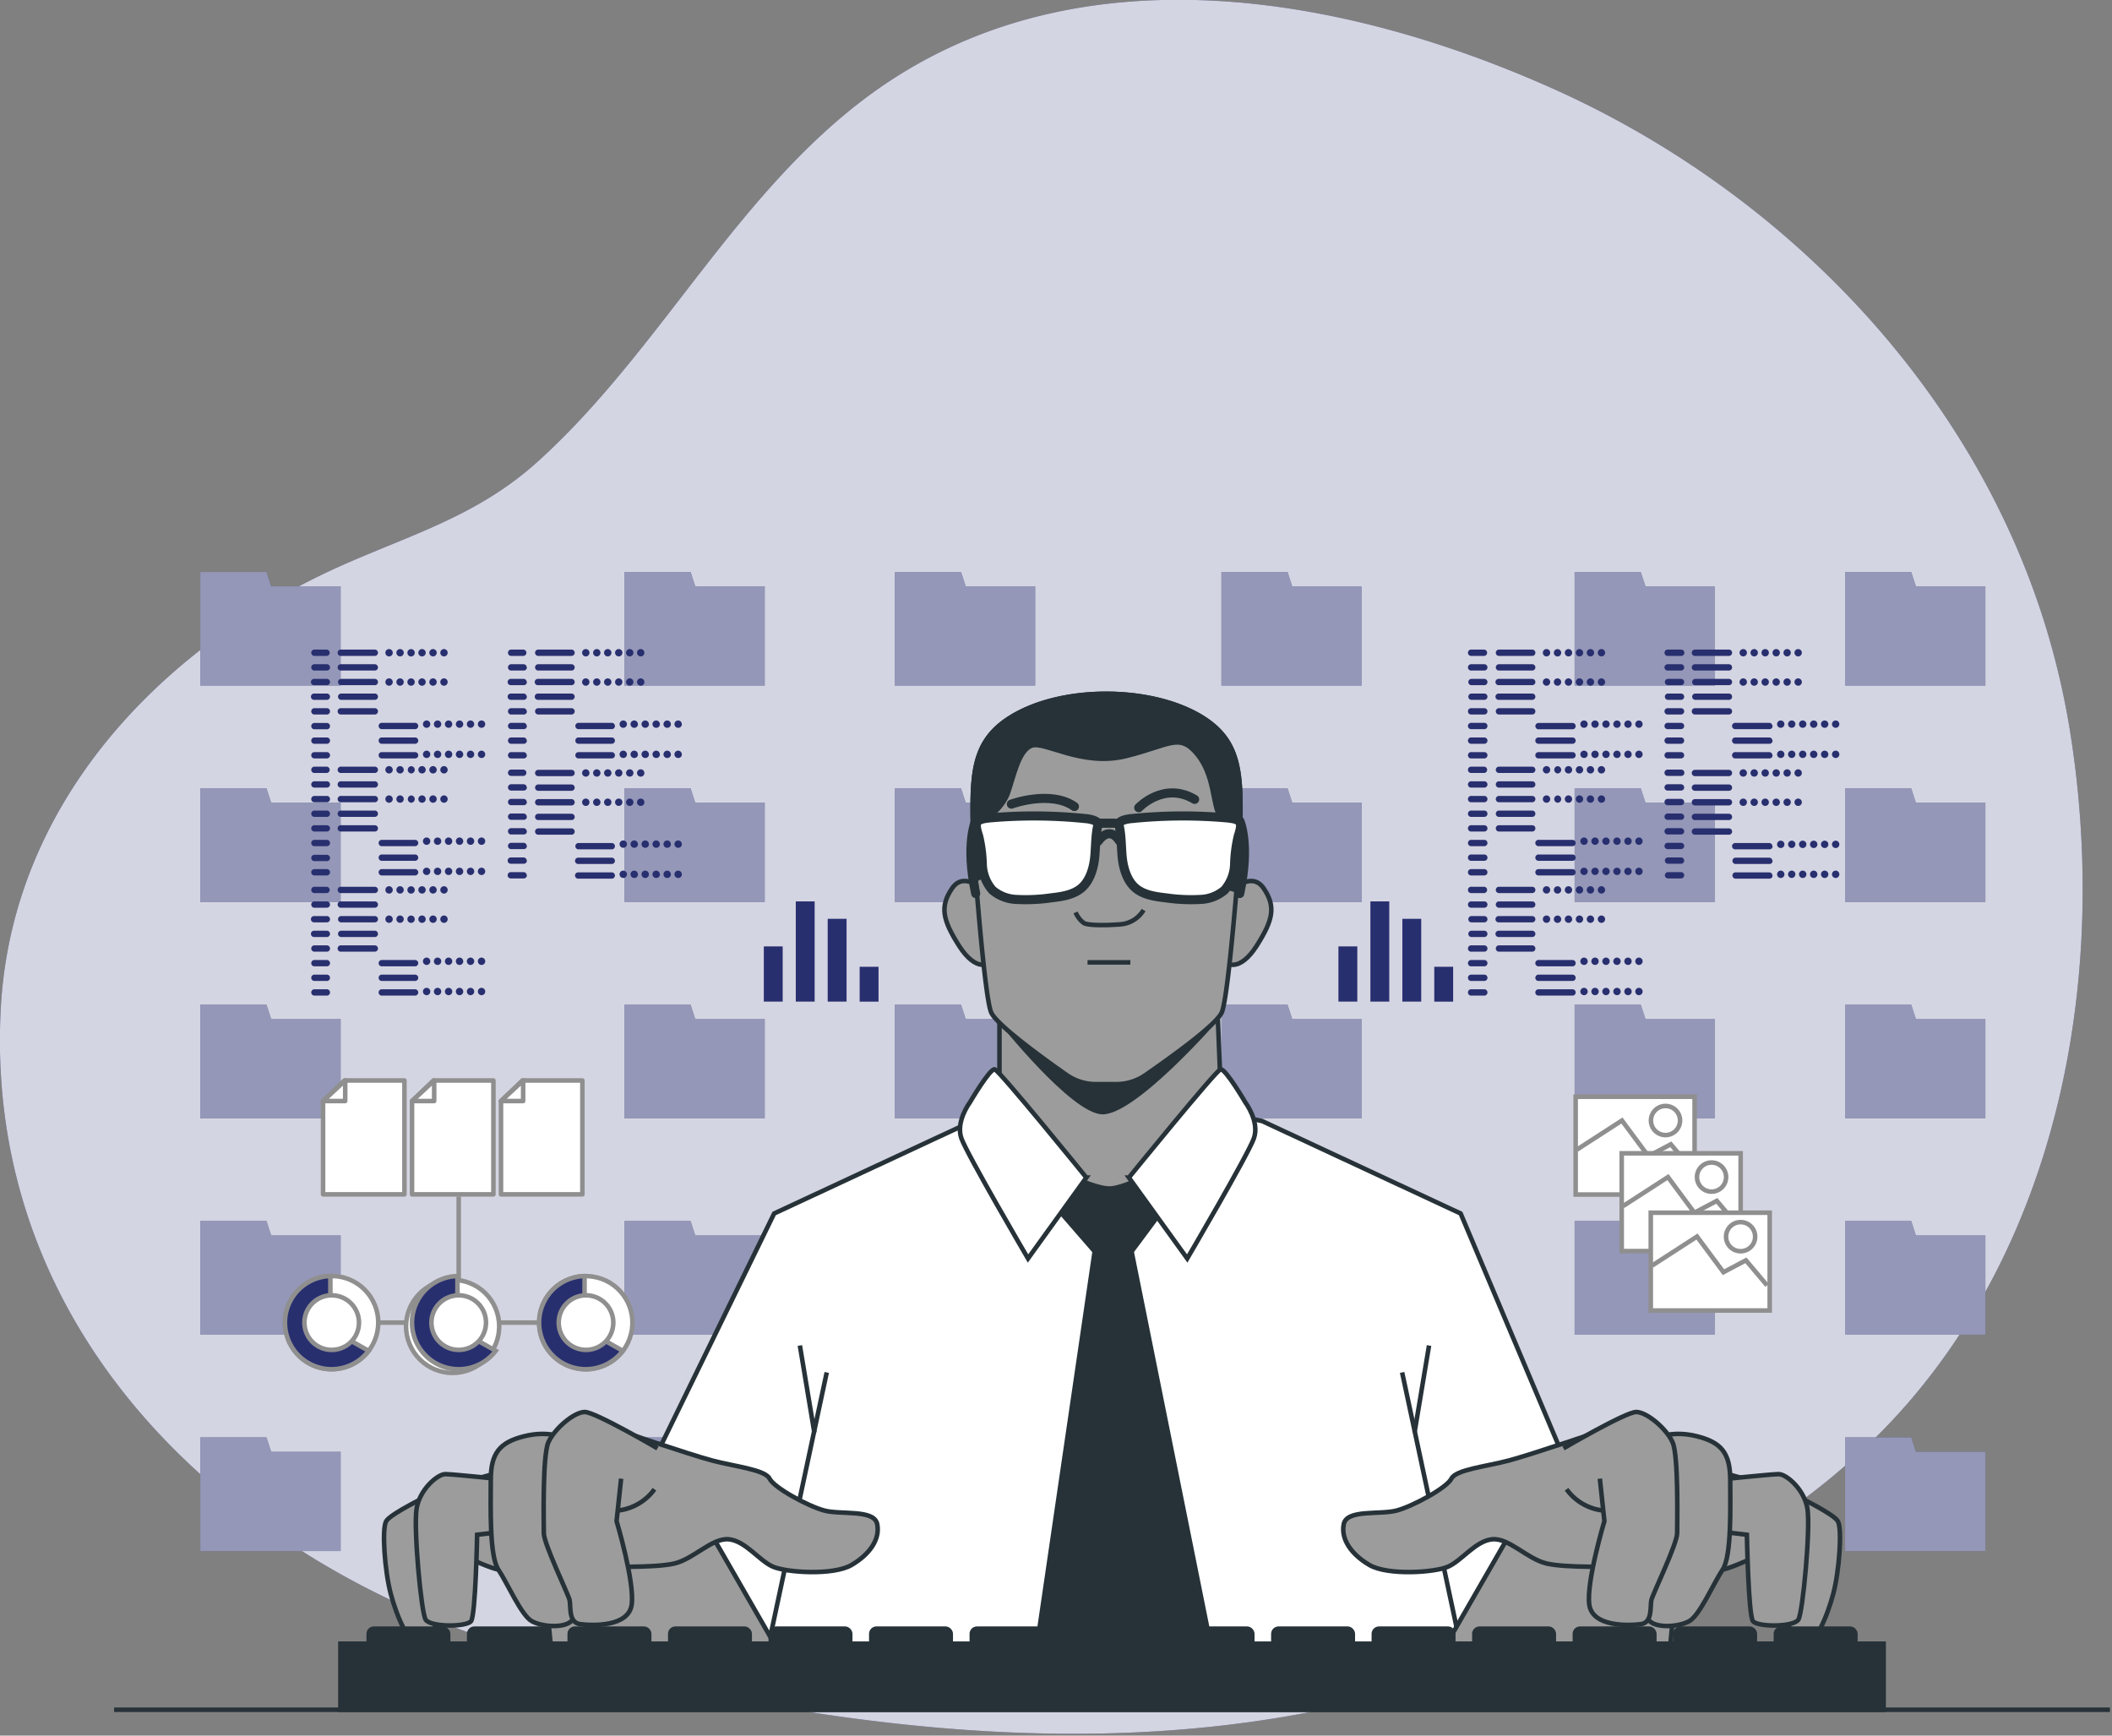<svg
   width="50.636mm"
   height="41.613mm"
   viewBox="0 0 50.636 41.613"
   version="1.1"
   id="svg70867"
   xmlns="http://www.w3.org/2000/svg">
  <rect x="0" y="0" width="50.636" height="41.613" fill="#808080" stroke="none"/>
  <g
     id="layer1"
     transform="translate(-51.431,-130.192)">
    <g
       id="g91701"
       transform="matrix(0.109,0,0,0.109,49.676,124.091)"
       style="display:inline">
      <g
         id="g91371">
        <path
           d="m 466.11,193.94 c -16.24,-53.08 -58,-95.57 -107.4,-118 C 311.57,54.6 252,44 207.31,76.93 c -29.41,21.65 -46.06,56.35 -73,80.64 -13.39,12.07 -28,16 -44,23.22 -38.81,17.6 -71.29,51.54 -74,96.31 -4.38,74.9 54.96,126.64 121.18,143.63 87.5,22.44 152.9,22.44 213,-1.8 31.21,-12.59 63,-28.51 85.48,-54.58 34,-39.42 43.43,-95.42 35.69,-146 a 171.56,171.56 0 0 0 -5.55,-24.41 z"
           style="fill:#282f6f"
           id="path91367" />
        <path
           d="m 466.11,193.94 c -16.24,-53.08 -58,-95.57 -107.4,-118 C 311.57,54.6 252,44 207.31,76.93 c -29.41,21.65 -46.06,56.35 -73,80.64 -13.39,12.07 -28,16 -44,23.22 -38.81,17.6 -71.29,51.54 -74,96.31 -4.38,74.9 54.96,126.64 121.18,143.63 87.5,22.44 152.9,22.44 213,-1.8 31.21,-12.59 63,-28.51 85.48,-54.58 34,-39.42 43.43,-95.42 35.69,-146 a 171.56,171.56 0 0 0 -5.55,-24.41 z"
           style="opacity:0.8;fill:#ffffff"
           id="path91369" />
      </g>
      <g
         id="g91585">
        <polygon
           points="60.16,203.61 60.16,206.79 91.03,206.79 91.03,184.95 75.75,184.95 74.72,181.78 60.16,181.78 60.16,184.95 "
           style="fill:#282f6f"
           id="polygon91373" />
        <polygon
           points="60.16,251.2 60.16,254.38 91.03,254.38 91.03,232.54 75.75,232.54 74.72,229.37 60.16,229.37 60.16,232.54 "
           style="fill:#282f6f"
           id="polygon91375" />
        <polygon
           points="60.16,298.79 60.16,301.97 91.03,301.97 91.03,280.13 75.75,280.13 74.72,276.96 60.16,276.96 60.16,280.13 "
           style="fill:#282f6f"
           id="polygon91377" />
        <polygon
           points="60.16,346.38 60.16,349.56 91.03,349.56 91.03,327.72 75.75,327.72 74.72,324.55 60.16,324.55 60.16,327.72 "
           style="fill:#282f6f"
           id="polygon91379" />
        <polygon
           points="60.16,393.97 60.16,397.15 91.03,397.15 91.03,375.31 75.75,375.31 74.72,372.14 60.16,372.14 60.16,375.31 "
           style="fill:#282f6f"
           id="polygon91381" />
        <polygon
           points="153.45,203.61 153.45,206.79 184.31,206.79 184.31,184.95 169.03,184.95 168,181.78 153.45,181.78 153.45,184.95 "
           style="fill:#282f6f"
           id="polygon91383" />
        <polygon
           points="212.93,184.95 212.93,203.61 212.93,206.79 243.8,206.79 243.8,184.95 228.52,184.95 227.49,181.78 212.93,181.78 "
           style="fill:#282f6f"
           id="polygon91385" />
        <polygon
           points="153.45,251.2 153.45,254.38 184.31,254.38 184.31,232.54 169.03,232.54 168,229.37 153.45,229.37 153.45,232.54 "
           style="fill:#282f6f"
           id="polygon91387" />
        <polygon
           points="212.93,298.79 212.93,301.97 243.8,301.97 243.8,280.13 228.52,280.13 227.49,276.96 212.93,276.96 212.93,280.13 "
           style="fill:#282f6f"
           id="polygon91389" />
        <polygon
           points="212.93,251.2 212.93,254.38 243.8,254.38 243.8,232.54 228.52,232.54 227.49,229.37 212.93,229.37 212.93,232.54 "
           style="fill:#282f6f"
           id="polygon91391" />
        <polygon
           points="153.45,298.79 153.45,301.97 184.31,301.97 184.31,280.13 169.03,280.13 168,276.96 153.45,276.96 153.45,280.13 "
           style="fill:#282f6f"
           id="polygon91393" />
        <polygon
           points="153.45,346.38 153.45,349.56 184.31,349.56 184.31,327.72 169.03,327.72 168,324.55 153.45,324.55 153.45,327.72 "
           style="fill:#282f6f"
           id="polygon91395" />
        <polygon
           points="212.93,346.38 212.93,349.56 243.8,349.56 243.8,327.72 228.52,327.72 227.49,324.55 212.93,324.55 212.93,327.72 "
           style="fill:#282f6f"
           id="polygon91397" />
        <polygon
           points="153.45,393.97 153.45,397.15 184.31,397.15 184.31,375.31 169.03,375.31 168,372.14 153.45,372.14 153.45,375.31 "
           style="fill:#282f6f"
           id="polygon91399" />
        <polygon
           points="212.93,393.97 212.93,397.15 243.8,397.15 243.8,375.31 228.52,375.31 227.49,372.14 212.93,372.14 212.93,375.31 "
           style="fill:#282f6f"
           id="polygon91401" />
        <g
           style="opacity:0.5"
           id="g91433">
          <polygon
             points="60.16,203.61 60.16,206.79 91.03,206.79 91.03,184.95 75.75,184.95 74.72,181.78 60.16,181.78 60.16,184.95 "
             style="fill:#ffffff"
             id="polygon91403" />
          <polygon
             points="60.16,251.2 60.16,254.38 91.03,254.38 91.03,232.54 75.75,232.54 74.72,229.37 60.16,229.37 60.16,232.54 "
             style="fill:#ffffff"
             id="polygon91405" />
          <polygon
             points="60.16,298.79 60.16,301.97 91.03,301.97 91.03,280.13 75.75,280.13 74.72,276.96 60.16,276.96 60.16,280.13 "
             style="fill:#ffffff"
             id="polygon91407" />
          <polygon
             points="60.16,346.38 60.16,349.56 91.03,349.56 91.03,327.72 75.75,327.72 74.72,324.55 60.16,324.55 60.16,327.72 "
             style="fill:#ffffff"
             id="polygon91409" />
          <polygon
             points="60.16,393.97 60.16,397.15 91.03,397.15 91.03,375.31 75.75,375.31 74.72,372.14 60.16,372.14 60.16,375.31 "
             style="fill:#ffffff"
             id="polygon91411" />
          <polygon
             points="153.45,203.61 153.45,206.79 184.31,206.79 184.31,184.95 169.03,184.95 168,181.78 153.45,181.78 153.45,184.95 "
             style="fill:#ffffff"
             id="polygon91413" />
          <polygon
             points="212.93,184.95 212.93,203.61 212.93,206.79 243.8,206.79 243.8,184.95 228.52,184.95 227.49,181.78 212.93,181.78 "
             style="fill:#ffffff"
             id="polygon91415" />
          <polygon
             points="153.45,251.2 153.45,254.38 184.31,254.38 184.31,232.54 169.03,232.54 168,229.37 153.45,229.37 153.45,232.54 "
             style="fill:#ffffff"
             id="polygon91417" />
          <polygon
             points="212.93,298.79 212.93,301.97 243.8,301.97 243.8,280.13 228.52,280.13 227.49,276.96 212.93,276.96 212.93,280.13 "
             style="fill:#ffffff"
             id="polygon91419" />
          <polygon
             points="212.93,251.2 212.93,254.38 243.8,254.38 243.8,232.54 228.52,232.54 227.49,229.37 212.93,229.37 212.93,232.54 "
             style="fill:#ffffff"
             id="polygon91421" />
          <polygon
             points="153.45,298.79 153.45,301.97 184.31,301.97 184.31,280.13 169.03,280.13 168,276.96 153.45,276.96 153.45,280.13 "
             style="fill:#ffffff"
             id="polygon91423" />
          <polygon
             points="153.45,346.38 153.45,349.56 184.31,349.56 184.31,327.72 169.03,327.72 168,324.55 153.45,324.55 153.45,327.72 "
             style="fill:#ffffff"
             id="polygon91425" />
          <polygon
             points="212.93,346.38 212.93,349.56 243.8,349.56 243.8,327.72 228.52,327.72 227.49,324.55 212.93,324.55 212.93,327.72 "
             style="fill:#ffffff"
             id="polygon91427" />
          <polygon
             points="153.45,393.97 153.45,397.15 184.31,397.15 184.31,375.31 169.03,375.31 168,372.14 153.45,372.14 153.45,375.31 "
             style="fill:#ffffff"
             id="polygon91429" />
          <polygon
             points="212.93,393.97 212.93,397.15 243.8,397.15 243.8,375.31 228.52,375.31 227.49,372.14 212.93,372.14 212.93,375.31 "
             style="fill:#ffffff"
             id="polygon91431" />
        </g>
        <polygon
           points="284.76,203.61 284.76,206.79 315.62,206.79 315.62,184.95 300.34,184.95 299.31,181.78 284.76,181.78 284.76,184.95 "
           style="fill:#282f6f"
           id="polygon91435" />
        <polygon
           points="284.76,251.2 284.76,254.38 315.62,254.38 315.62,232.54 300.34,232.54 299.31,229.37 284.76,229.37 284.76,232.54 "
           style="fill:#282f6f"
           id="polygon91437" />
        <polygon
           points="284.76,298.79 284.76,301.97 315.62,301.97 315.62,280.13 300.34,280.13 299.31,276.96 284.76,276.96 284.76,280.13 "
           style="fill:#282f6f"
           id="polygon91439" />
        <polygon
           points="284.76,346.38 284.76,349.56 315.62,349.56 315.62,327.72 300.34,327.72 299.31,324.55 284.76,324.55 284.76,327.72 "
           style="fill:#282f6f"
           id="polygon91441" />
        <polygon
           points="284.76,393.97 284.76,397.15 315.62,397.15 315.62,375.31 300.34,375.31 299.31,372.14 284.76,372.14 284.76,375.31 "
           style="fill:#282f6f"
           id="polygon91443" />
        <polygon
           points="362.45,203.61 362.45,206.79 393.32,206.79 393.32,184.95 378.04,184.95 377,181.78 362.45,181.78 362.45,184.95 "
           style="fill:#282f6f"
           id="polygon91445" />
        <polygon
           points="421.94,184.95 421.94,203.61 421.94,206.79 452.8,206.79 452.8,184.95 437.52,184.95 436.49,181.78 421.94,181.78 "
           style="fill:#282f6f"
           id="polygon91447" />
        <polygon
           points="362.45,251.2 362.45,254.38 393.32,254.38 393.32,232.54 378.04,232.54 377,229.37 362.45,229.37 362.45,232.54 "
           style="fill:#282f6f"
           id="polygon91449" />
        <polygon
           points="421.94,298.79 421.94,301.97 452.8,301.97 452.8,280.13 437.52,280.13 436.49,276.96 421.94,276.96 421.94,280.13 "
           style="fill:#282f6f"
           id="polygon91451" />
        <polygon
           points="421.94,251.2 421.94,254.38 452.8,254.38 452.8,232.54 437.52,232.54 436.49,229.37 421.94,229.37 421.94,232.54 "
           style="fill:#282f6f"
           id="polygon91453" />
        <polygon
           points="362.45,298.79 362.45,301.97 393.32,301.97 393.32,280.13 378.04,280.13 377,276.96 362.45,276.96 362.45,280.13 "
           style="fill:#282f6f"
           id="polygon91455" />
        <polygon
           points="362.45,346.38 362.45,349.56 393.32,349.56 393.32,327.72 378.04,327.72 377,324.55 362.45,324.55 362.45,327.72 "
           style="fill:#282f6f"
           id="polygon91457" />
        <polygon
           points="421.94,346.38 421.94,349.56 452.8,349.56 452.8,327.72 437.52,327.72 436.49,324.55 421.94,324.55 421.94,327.72 "
           style="fill:#282f6f"
           id="polygon91459" />
        <polygon
           points="362.45,393.97 362.45,397.15 393.32,397.15 393.32,375.31 378.04,375.31 377,372.14 362.45,372.14 362.45,375.31 "
           style="fill:#282f6f"
           id="polygon91461" />
        <polygon
           points="421.94,393.97 421.94,397.15 452.8,397.15 452.8,375.31 437.52,375.31 436.49,372.14 421.94,372.14 421.94,375.31 "
           style="fill:#282f6f"
           id="polygon91463" />
        <g
           style="opacity:0.5"
           id="g91495">
          <polygon
             points="284.76,203.61 284.76,206.79 315.62,206.79 315.62,184.95 300.34,184.95 299.31,181.78 284.76,181.78 284.76,184.95 "
             style="fill:#ffffff"
             id="polygon91465" />
          <polygon
             points="284.76,251.2 284.76,254.38 315.62,254.38 315.62,232.54 300.34,232.54 299.31,229.37 284.76,229.37 284.76,232.54 "
             style="fill:#ffffff"
             id="polygon91467" />
          <polygon
             points="284.76,298.79 284.76,301.97 315.62,301.97 315.62,280.13 300.34,280.13 299.31,276.96 284.76,276.96 284.76,280.13 "
             style="fill:#ffffff"
             id="polygon91469" />
          <polygon
             points="284.76,346.38 284.76,349.56 315.62,349.56 315.62,327.72 300.34,327.72 299.31,324.55 284.76,324.55 284.76,327.72 "
             style="fill:#ffffff"
             id="polygon91471" />
          <polygon
             points="284.76,393.97 284.76,397.15 315.62,397.15 315.62,375.31 300.34,375.31 299.31,372.14 284.76,372.14 284.76,375.31 "
             style="fill:#ffffff"
             id="polygon91473" />
          <polygon
             points="362.45,203.61 362.45,206.79 393.32,206.79 393.32,184.95 378.04,184.95 377,181.78 362.45,181.78 362.45,184.95 "
             style="fill:#ffffff"
             id="polygon91475" />
          <polygon
             points="421.94,184.95 421.94,203.61 421.94,206.79 452.8,206.79 452.8,184.95 437.52,184.95 436.49,181.78 421.94,181.78 "
             style="fill:#ffffff"
             id="polygon91477" />
          <polygon
             points="362.45,251.2 362.45,254.38 393.32,254.38 393.32,232.54 378.04,232.54 377,229.37 362.45,229.37 362.45,232.54 "
             style="fill:#ffffff"
             id="polygon91479" />
          <polygon
             points="421.94,298.79 421.94,301.97 452.8,301.97 452.8,280.13 437.52,280.13 436.49,276.96 421.94,276.96 421.94,280.13 "
             style="fill:#ffffff"
             id="polygon91481" />
          <polygon
             points="421.94,251.2 421.94,254.38 452.8,254.38 452.8,232.54 437.52,232.54 436.49,229.37 421.94,229.37 421.94,232.54 "
             style="fill:#ffffff"
             id="polygon91483" />
          <polygon
             points="362.45,298.79 362.45,301.97 393.32,301.97 393.32,280.13 378.04,280.13 377,276.96 362.45,276.96 362.45,280.13 "
             style="fill:#ffffff"
             id="polygon91485" />
          <polygon
             points="362.45,346.38 362.45,349.56 393.32,349.56 393.32,327.72 378.04,327.72 377,324.55 362.45,324.55 362.45,327.72 "
             style="fill:#ffffff"
             id="polygon91487" />
          <polygon
             points="421.94,346.38 421.94,349.56 452.8,349.56 452.8,327.72 437.52,327.72 436.49,324.55 421.94,324.55 421.94,327.72 "
             style="fill:#ffffff"
             id="polygon91489" />
          <polygon
             points="362.45,393.97 362.45,397.15 393.32,397.15 393.32,375.31 378.04,375.31 377,372.14 362.45,372.14 362.45,375.31 "
             style="fill:#ffffff"
             id="polygon91491" />
          <polygon
             points="421.94,393.97 421.94,397.15 452.8,397.15 452.8,375.31 437.52,375.31 436.49,372.14 421.94,372.14 421.94,375.31 "
             style="fill:#ffffff"
             id="polygon91493" />
        </g>
        <path
           d="m 342.59,200.25 h -2.82 a 0.7,0.7 0 1 1 0,-1.39 h 2.82 a 0.7,0.7 0 0 1 0,1.39 z m 0.69,2.53 a 0.69,0.69 0 0 0 -0.69,-0.7 h -2.82 a 0.7,0.7 0 1 0 0,1.39 h 2.82 a 0.69,0.69 0 0 0 0.69,-0.69 z m 0,3.22 a 0.7,0.7 0 0 0 -0.69,-0.7 h -2.82 a 0.7,0.7 0 0 0 -0.7,0.7 0.69,0.69 0 0 0 0.7,0.69 h 2.82 a 0.69,0.69 0 0 0 0.69,-0.69 z m 0,3.22 a 0.69,0.69 0 0 0 -0.69,-0.69 h -2.82 a 0.69,0.69 0 0 0 -0.7,0.69 0.7,0.7 0 0 0 0.7,0.7 h 2.82 a 0.7,0.7 0 0 0 0.69,-0.7 z m 0,3.22 a 0.69,0.69 0 0 0 -0.69,-0.69 h -2.82 a 0.7,0.7 0 1 0 0,1.39 h 2.82 a 0.69,0.69 0 0 0 0.69,-0.7 z m 0,3.22 a 0.69,0.69 0 0 0 -0.69,-0.69 h -2.82 a 0.7,0.7 0 1 0 0,1.39 h 2.82 a 0.69,0.69 0 0 0 0.69,-0.7 z m 0,3.22 a 0.69,0.69 0 0 0 -0.69,-0.69 h -2.82 a 0.7,0.7 0 1 0 0,1.39 h 2.82 a 0.69,0.69 0 0 0 0.69,-0.7 z m 0,3.22 a 0.69,0.69 0 0 0 -0.69,-0.69 h -2.82 a 0.7,0.7 0 1 0 0,1.39 h 2.82 a 0.69,0.69 0 0 0 0.69,-0.7 z m 10.54,-22.54 a 0.69,0.69 0 0 0 -0.69,-0.7 h -7.4 a 0.7,0.7 0 0 0 0,1.39 h 7.4 a 0.69,0.69 0 0 0 0.69,-0.69 z m 0,3.22 a 0.69,0.69 0 0 0 -0.69,-0.7 h -7.4 a 0.7,0.7 0 0 0 0,1.39 h 7.4 a 0.69,0.69 0 0 0 0.69,-0.69 z m 0,3.22 a 0.7,0.7 0 0 0 -0.69,-0.7 h -7.4 a 0.7,0.7 0 0 0 -0.69,0.7 0.69,0.69 0 0 0 0.69,0.69 h 7.4 a 0.69,0.69 0 0 0 0.69,-0.69 z m 0,3.22 a 0.69,0.69 0 0 0 -0.69,-0.69 h -7.4 a 0.69,0.69 0 0 0 -0.69,0.69 0.7,0.7 0 0 0 0.69,0.7 h 7.4 a 0.7,0.7 0 0 0 0.69,-0.7 z m 0,3.22 a 0.69,0.69 0 0 0 -0.69,-0.69 h -7.4 a 0.7,0.7 0 0 0 0,1.39 h 7.4 a 0.69,0.69 0 0 0 0.69,-0.7 z m 8.86,3.22 A 0.69,0.69 0 0 0 362,215 h -7.4 a 0.7,0.7 0 1 0 0,1.39 h 7.4 a 0.69,0.69 0 0 0 0.68,-0.73 z m 0,3.22 a 0.69,0.69 0 0 0 -0.69,-0.69 h -7.4 a 0.7,0.7 0 1 0 0,1.39 H 362 a 0.69,0.69 0 0 0 0.68,-0.7 z m 0,3.22 a 0.69,0.69 0 0 0 -0.69,-0.69 h -7.4 a 0.7,0.7 0 1 0 0,1.39 H 362 a 0.69,0.69 0 0 0 0.68,-0.7 z m -5.6,-22.54 a 0.81,0.81 0 1 0 -0.81,0.8 0.81,0.81 0 0 0 0.81,-0.8 z m 2.42,0 a 0.81,0.81 0 0 0 -0.81,-0.81 0.81,0.81 0 1 0 0.81,0.81 z m 2.41,0 a 0.81,0.81 0 1 0 -0.8,0.8 0.8,0.8 0 0 0 0.8,-0.8 z m 2.42,0 a 0.81,0.81 0 1 0 -0.81,0.8 0.81,0.81 0 0 0 0.81,-0.8 z m 2.41,0 a 0.81,0.81 0 1 0 -0.8,0.8 0.8,0.8 0 0 0 0.8,-0.8 z m 2.42,0 a 0.81,0.81 0 1 0 -0.81,0.8 0.81,0.81 0 0 0 0.81,-0.8 z M 357.08,206 a 0.81,0.81 0 1 0 -0.81,0.81 0.81,0.81 0 0 0 0.81,-0.81 z m 2.42,0 a 0.82,0.82 0 0 0 -0.81,-0.81 0.81,0.81 0 0 0 0,1.62 0.82,0.82 0 0 0 0.81,-0.81 z m 2.41,0 a 0.81,0.81 0 1 0 -0.8,0.81 0.81,0.81 0 0 0 0.8,-0.81 z m 2.42,0 a 0.81,0.81 0 1 0 -0.81,0.81 0.81,0.81 0 0 0 0.81,-0.81 z m 2.41,0 a 0.81,0.81 0 1 0 -0.8,0.81 0.81,0.81 0 0 0 0.8,-0.81 z m 2.42,0 a 0.81,0.81 0 1 0 -0.81,0.81 0.81,0.81 0 0 0 0.81,-0.81 z m -3.83,9.26 a 0.81,0.81 0 1 0 -0.8,0.81 0.81,0.81 0 0 0 0.8,-0.81 z m 2.42,0 a 0.81,0.81 0 1 0 -0.81,0.81 0.81,0.81 0 0 0 0.81,-0.81 z m 2.41,0 a 0.81,0.81 0 1 0 -0.8,0.81 0.81,0.81 0 0 0 0.8,-0.81 z m 2.42,0 a 0.81,0.81 0 1 0 -0.81,0.81 0.81,0.81 0 0 0 0.81,-0.81 z m 2.42,0 a 0.81,0.81 0 1 0 -0.81,0.81 0.81,0.81 0 0 0 0.81,-0.81 z m 2.41,0 a 0.81,0.81 0 1 0 -0.8,0.81 0.81,0.81 0 0 0 0.8,-0.81 z m -12.08,6.64 a 0.81,0.81 0 1 0 -0.8,0.81 0.8,0.8 0 0 0 0.8,-0.81 z m 2.42,0 a 0.81,0.81 0 1 0 -0.81,0.81 0.8,0.8 0 0 0 0.81,-0.81 z m 2.41,0 a 0.81,0.81 0 1 0 -0.8,0.81 0.8,0.8 0 0 0 0.8,-0.81 z m 2.42,0 a 0.81,0.81 0 1 0 -0.81,0.81 0.8,0.8 0 0 0 0.81,-0.81 z m 2.42,0 a 0.81,0.81 0 1 0 -0.81,0.81 0.8,0.8 0 0 0 0.81,-0.81 z m 2.41,0 a 0.81,0.81 0 1 0 -0.8,0.81 0.8,0.8 0 0 0 0.8,-0.81 z"
           style="fill:#282f6f"
           id="path91497" />
        <path
           d="m 342.59,226 h -2.82 a 0.7,0.7 0 1 1 0,-1.39 h 2.82 a 0.7,0.7 0 0 1 0,1.39 z m 0.69,2.52 a 0.69,0.69 0 0 0 -0.69,-0.69 h -2.82 a 0.7,0.7 0 1 0 0,1.39 h 2.82 a 0.69,0.69 0 0 0 0.69,-0.67 z m 0,3.22 a 0.69,0.69 0 0 0 -0.69,-0.69 h -2.82 a 0.7,0.7 0 1 0 0,1.39 h 2.82 a 0.69,0.69 0 0 0 0.69,-0.67 z m 0,3.22 a 0.69,0.69 0 0 0 -0.69,-0.69 h -2.82 a 0.7,0.7 0 1 0 0,1.39 h 2.82 a 0.69,0.69 0 0 0 0.69,-0.66 z m 0,3.23 a 0.69,0.69 0 0 0 -0.69,-0.7 h -2.82 a 0.7,0.7 0 1 0 0,1.39 h 2.82 a 0.69,0.69 0 0 0 0.69,-0.66 z m 0,3.22 a 0.69,0.69 0 0 0 -0.69,-0.7 h -2.82 a 0.7,0.7 0 1 0 0,1.39 h 2.82 a 0.69,0.69 0 0 0 0.69,-0.66 z m 0,3.22 a 0.69,0.69 0 0 0 -0.69,-0.7 h -2.82 a 0.7,0.7 0 1 0 0,1.39 h 2.82 a 0.69,0.69 0 0 0 0.69,-0.66 z m 0,3.22 a 0.69,0.69 0 0 0 -0.69,-0.7 h -2.82 a 0.7,0.7 0 1 0 0,1.39 h 2.82 a 0.69,0.69 0 0 0 0.69,-0.66 z m 10.54,-22.55 a 0.69,0.69 0 0 0 -0.69,-0.69 h -7.4 a 0.7,0.7 0 0 0 0,1.39 h 7.4 a 0.69,0.69 0 0 0 0.69,-0.67 z m 0,3.22 a 0.69,0.69 0 0 0 -0.69,-0.69 h -7.4 a 0.7,0.7 0 0 0 0,1.39 h 7.4 a 0.69,0.69 0 0 0 0.69,-0.67 z m 0,3.22 a 0.69,0.69 0 0 0 -0.69,-0.69 h -7.4 a 0.7,0.7 0 0 0 0,1.39 h 7.4 a 0.69,0.69 0 0 0 0.69,-0.67 z m 0,3.22 a 0.69,0.69 0 0 0 -0.69,-0.69 h -7.4 a 0.7,0.7 0 0 0 0,1.39 h 7.4 a 0.69,0.69 0 0 0 0.69,-0.66 z m 0,3.23 a 0.69,0.69 0 0 0 -0.69,-0.7 h -7.4 a 0.7,0.7 0 0 0 0,1.39 h 7.4 a 0.69,0.69 0 0 0 0.69,-0.66 z m 8.86,3.22 a 0.69,0.69 0 0 0 -0.69,-0.7 h -7.4 a 0.7,0.7 0 1 0 0,1.39 H 362 a 0.69,0.69 0 0 0 0.68,-0.66 z m 0,3.22 a 0.69,0.69 0 0 0 -0.69,-0.7 h -7.4 a 0.7,0.7 0 1 0 0,1.39 H 362 a 0.69,0.69 0 0 0 0.68,-0.66 z m 0,3.22 a 0.69,0.69 0 0 0 -0.69,-0.7 h -7.4 a 0.7,0.7 0 1 0 0,1.39 H 362 a 0.69,0.69 0 0 0 0.68,-0.66 z m -5.6,-22.55 a 0.81,0.81 0 1 0 -0.81,0.81 0.8,0.8 0 0 0 0.81,-0.78 z m 2.42,0 a 0.81,0.81 0 0 0 -0.81,-0.8 0.81,0.81 0 0 0 0,1.61 0.81,0.81 0 0 0 0.81,-0.78 z m 2.41,0 a 0.81,0.81 0 1 0 -0.8,0.81 0.8,0.8 0 0 0 0.8,-0.78 z m 2.42,0 a 0.81,0.81 0 1 0 -0.81,0.81 0.8,0.8 0 0 0 0.81,-0.78 z m 2.41,0 a 0.81,0.81 0 1 0 -0.8,0.81 0.8,0.8 0 0 0 0.8,-0.78 z m 2.42,0 a 0.81,0.81 0 1 0 -0.81,0.81 0.8,0.8 0 0 0 0.81,-0.78 z m -12.08,6.44 a 0.81,0.81 0 1 0 -0.81,0.81 0.8,0.8 0 0 0 0.81,-0.78 z m 2.42,0 a 0.81,0.81 0 0 0 -0.81,-0.8 0.81,0.81 0 0 0 0,1.61 0.81,0.81 0 0 0 0.81,-0.78 z m 2.41,0 a 0.81,0.81 0 1 0 -0.8,0.81 0.8,0.8 0 0 0 0.8,-0.78 z m 2.42,0 a 0.81,0.81 0 1 0 -0.81,0.81 0.8,0.8 0 0 0 0.81,-0.78 z m 2.41,0 a 0.81,0.81 0 1 0 -0.8,0.81 0.8,0.8 0 0 0 0.8,-0.78 z m 2.42,0 a 0.81,0.81 0 1 0 -0.81,0.81 0.8,0.8 0 0 0 0.81,-0.78 z m -3.83,9.26 a 0.81,0.81 0 1 0 -0.8,0.81 0.8,0.8 0 0 0 0.8,-0.81 z m 2.42,0 a 0.81,0.81 0 1 0 -0.81,0.81 0.8,0.8 0 0 0 0.81,-0.81 z m 2.41,0 a 0.81,0.81 0 1 0 -0.8,0.81 0.8,0.8 0 0 0 0.8,-0.81 z m 2.42,0 a 0.81,0.81 0 1 0 -0.81,0.81 0.8,0.8 0 0 0 0.81,-0.81 z m 2.42,0 a 0.81,0.81 0 1 0 -0.81,0.81 A 0.8,0.8 0 0 0 375,241 Z m 2.41,0 a 0.81,0.81 0 1 0 -0.8,0.81 0.8,0.8 0 0 0 0.8,-0.81 z m -12.08,6.65 a 0.81,0.81 0 1 0 -0.8,0.8 0.8,0.8 0 0 0 0.8,-0.77 z m 2.42,0 a 0.81,0.81 0 1 0 -0.81,0.8 0.81,0.81 0 0 0 0.81,-0.77 z m 2.41,0 a 0.81,0.81 0 1 0 -0.8,0.8 0.8,0.8 0 0 0 0.8,-0.77 z m 2.42,0 a 0.81,0.81 0 1 0 -0.81,0.8 0.81,0.81 0 0 0 0.81,-0.77 z m 2.42,0 a 0.81,0.81 0 1 0 -0.81,0.8 0.81,0.81 0 0 0 0.81,-0.77 z m 2.41,0 a 0.81,0.81 0 1 0 -0.8,0.8 0.8,0.8 0 0 0 0.8,-0.77 z"
           style="fill:#282f6f"
           id="path91499" />
        <path
           d="m 342.59,252.42 h -2.82 a 0.7,0.7 0 1 1 0,-1.39 h 2.82 a 0.7,0.7 0 0 1 0,1.39 z m 0.69,2.53 a 0.69,0.69 0 0 0 -0.69,-0.7 h -2.82 a 0.7,0.7 0 1 0 0,1.39 h 2.82 a 0.69,0.69 0 0 0 0.69,-0.64 z m 0,3.22 a 0.7,0.7 0 0 0 -0.69,-0.7 h -2.82 a 0.7,0.7 0 0 0 -0.7,0.7 0.69,0.69 0 0 0 0.7,0.69 h 2.82 a 0.69,0.69 0 0 0 0.69,-0.69 z m 0,3.22 a 0.69,0.69 0 0 0 -0.69,-0.69 h -2.82 a 0.69,0.69 0 0 0 -0.7,0.69 0.7,0.7 0 0 0 0.7,0.7 h 2.82 a 0.7,0.7 0 0 0 0.69,-0.7 z m 0,3.22 a 0.69,0.69 0 0 0 -0.69,-0.69 h -2.82 a 0.7,0.7 0 1 0 0,1.39 h 2.82 a 0.69,0.69 0 0 0 0.69,-0.7 z m 0,3.22 a 0.69,0.69 0 0 0 -0.69,-0.69 h -2.82 a 0.7,0.7 0 1 0 0,1.39 h 2.82 a 0.69,0.69 0 0 0 0.69,-0.7 z m 0,3.22 a 0.69,0.69 0 0 0 -0.69,-0.69 h -2.82 a 0.7,0.7 0 1 0 0,1.39 h 2.82 a 0.69,0.69 0 0 0 0.69,-0.7 z m 0,3.22 a 0.69,0.69 0 0 0 -0.69,-0.69 h -2.82 a 0.7,0.7 0 1 0 0,1.39 h 2.82 a 0.69,0.69 0 0 0 0.69,-0.7 z m 10.54,-22.54 a 0.69,0.69 0 0 0 -0.69,-0.7 h -7.4 a 0.7,0.7 0 0 0 0,1.39 h 7.4 a 0.69,0.69 0 0 0 0.69,-0.69 z m 0,3.22 a 0.69,0.69 0 0 0 -0.69,-0.7 h -7.4 a 0.7,0.7 0 0 0 0,1.39 h 7.4 a 0.69,0.69 0 0 0 0.69,-0.64 z m 0,3.22 a 0.7,0.7 0 0 0 -0.69,-0.7 h -7.4 a 0.7,0.7 0 0 0 -0.69,0.7 0.69,0.69 0 0 0 0.69,0.69 h 7.4 a 0.69,0.69 0 0 0 0.69,-0.69 z m 0,3.22 a 0.69,0.69 0 0 0 -0.69,-0.69 h -7.4 a 0.69,0.69 0 0 0 -0.69,0.69 0.7,0.7 0 0 0 0.69,0.7 h 7.4 a 0.7,0.7 0 0 0 0.69,-0.7 z m 0,3.22 a 0.69,0.69 0 0 0 -0.69,-0.69 h -7.4 a 0.7,0.7 0 0 0 0,1.39 h 7.4 a 0.69,0.69 0 0 0 0.69,-0.7 z m 8.86,3.22 a 0.69,0.69 0 0 0 -0.69,-0.69 h -7.4 a 0.7,0.7 0 1 0 0,1.39 H 362 a 0.69,0.69 0 0 0 0.68,-0.7 z m 0,3.22 a 0.69,0.69 0 0 0 -0.69,-0.69 h -7.4 a 0.7,0.7 0 1 0 0,1.39 H 362 a 0.69,0.69 0 0 0 0.68,-0.7 z m 0,3.22 a 0.69,0.69 0 0 0 -0.69,-0.69 h -7.4 a 0.7,0.7 0 1 0 0,1.39 H 362 a 0.69,0.69 0 0 0 0.68,-0.7 z m -5.6,-22.54 a 0.81,0.81 0 1 0 -0.81,0.8 0.81,0.81 0 0 0 0.81,-0.8 z m 2.42,0 a 0.81,0.81 0 0 0 -0.81,-0.81 0.81,0.81 0 1 0 0.81,0.81 z m 2.41,0 a 0.81,0.81 0 1 0 -0.8,0.8 0.8,0.8 0 0 0 0.8,-0.8 z m 2.42,0 a 0.81,0.81 0 1 0 -0.81,0.8 0.81,0.81 0 0 0 0.81,-0.8 z m 2.41,0 a 0.81,0.81 0 1 0 -0.8,0.8 0.8,0.8 0 0 0 0.8,-0.8 z m 2.42,0 a 0.81,0.81 0 1 0 -0.81,0.8 0.81,0.81 0 0 0 0.81,-0.8 z m -12.08,6.44 a 0.81,0.81 0 1 0 -0.81,0.8 0.81,0.81 0 0 0 0.81,-0.8 z m 2.42,0 a 0.81,0.81 0 0 0 -0.81,-0.81 0.81,0.81 0 1 0 0.81,0.81 z m 2.41,0 a 0.81,0.81 0 1 0 -0.8,0.8 0.8,0.8 0 0 0 0.8,-0.8 z m 2.42,0 a 0.81,0.81 0 1 0 -0.81,0.8 0.81,0.81 0 0 0 0.81,-0.8 z m 2.41,0 a 0.81,0.81 0 1 0 -0.8,0.8 0.8,0.8 0 0 0 0.8,-0.8 z m 2.42,0 a 0.81,0.81 0 1 0 -0.81,0.8 0.81,0.81 0 0 0 0.81,-0.8 z m -3.83,9.26 a 0.81,0.81 0 1 0 -0.8,0.8 0.8,0.8 0 0 0 0.8,-0.8 z m 2.42,0 a 0.81,0.81 0 1 0 -0.81,0.8 0.81,0.81 0 0 0 0.81,-0.8 z m 2.41,0 a 0.81,0.81 0 1 0 -0.8,0.8 0.8,0.8 0 0 0 0.8,-0.8 z m 2.42,0 a 0.81,0.81 0 1 0 -0.81,0.8 0.81,0.81 0 0 0 0.81,-0.8 z m 2.42,0 a 0.81,0.81 0 1 0 -0.81,0.8 0.81,0.81 0 0 0 0.81,-0.8 z m 2.41,0 a 0.81,0.81 0 1 0 -0.8,0.8 0.8,0.8 0 0 0 0.8,-0.8 z m -12.08,6.64 a 0.81,0.81 0 1 0 -0.8,0.81 0.8,0.8 0 0 0 0.8,-0.81 z m 2.42,0 a 0.81,0.81 0 1 0 -0.81,0.81 0.8,0.8 0 0 0 0.81,-0.81 z m 2.41,0 a 0.81,0.81 0 1 0 -0.8,0.81 0.8,0.8 0 0 0 0.8,-0.81 z m 2.42,0 a 0.81,0.81 0 1 0 -0.81,0.81 0.8,0.8 0 0 0 0.81,-0.81 z m 2.42,0 a 0.81,0.81 0 1 0 -0.81,0.81 0.8,0.8 0 0 0 0.81,-0.81 z m 2.41,0 a 0.81,0.81 0 1 0 -0.8,0.81 0.8,0.8 0 0 0 0.8,-0.81 z"
           style="fill:#282f6f"
           id="path91501" />
        <path
           d="M 385.85,200.25 H 383 a 0.7,0.7 0 1 1 0,-1.39 h 2.81 a 0.7,0.7 0 1 1 0,1.39 z m 0.7,2.53 a 0.7,0.7 0 0 0 -0.7,-0.7 H 383 a 0.7,0.7 0 1 0 0,1.39 h 2.81 a 0.69,0.69 0 0 0 0.74,-0.69 z m 0,3.22 a 0.7,0.7 0 0 0 -0.7,-0.7 H 383 a 0.7,0.7 0 0 0 -0.7,0.7 0.69,0.69 0 0 0 0.7,0.69 h 2.81 a 0.69,0.69 0 0 0 0.74,-0.69 z m 0,3.22 a 0.69,0.69 0 0 0 -0.7,-0.69 H 383 a 0.69,0.69 0 0 0 -0.7,0.69 0.7,0.7 0 0 0 0.7,0.7 h 2.81 a 0.7,0.7 0 0 0 0.74,-0.7 z m 0,3.22 a 0.69,0.69 0 0 0 -0.7,-0.69 H 383 a 0.7,0.7 0 1 0 0,1.39 h 2.81 a 0.7,0.7 0 0 0 0.74,-0.7 z m 0,3.22 a 0.69,0.69 0 0 0 -0.7,-0.69 H 383 a 0.7,0.7 0 1 0 0,1.39 h 2.81 a 0.7,0.7 0 0 0 0.74,-0.7 z m 0,3.22 a 0.69,0.69 0 0 0 -0.7,-0.69 H 383 a 0.7,0.7 0 1 0 0,1.39 h 2.81 a 0.7,0.7 0 0 0 0.74,-0.7 z m 0,3.22 a 0.69,0.69 0 0 0 -0.7,-0.69 H 383 a 0.7,0.7 0 1 0 0,1.39 h 2.81 a 0.7,0.7 0 0 0 0.74,-0.7 z m 10.54,-22.54 a 0.69,0.69 0 0 0 -0.69,-0.7 H 389 a 0.7,0.7 0 1 0 0,1.39 h 7.4 a 0.69,0.69 0 0 0 0.69,-0.69 z m 0,3.22 a 0.69,0.69 0 0 0 -0.69,-0.7 H 389 a 0.7,0.7 0 1 0 0,1.39 h 7.4 a 0.69,0.69 0 0 0 0.69,-0.69 z m 0,3.22 a 0.7,0.7 0 0 0 -0.69,-0.7 H 389 a 0.71,0.71 0 0 0 -0.7,0.7 0.7,0.7 0 0 0 0.7,0.69 h 7.4 a 0.69,0.69 0 0 0 0.69,-0.69 z m 0,3.22 a 0.69,0.69 0 0 0 -0.69,-0.69 H 389 a 0.7,0.7 0 0 0 -0.7,0.69 0.71,0.71 0 0 0 0.7,0.7 h 7.4 a 0.7,0.7 0 0 0 0.69,-0.7 z m 0,3.22 a 0.69,0.69 0 0 0 -0.69,-0.69 H 389 a 0.7,0.7 0 1 0 0,1.39 h 7.4 a 0.69,0.69 0 0 0 0.69,-0.7 z m 8.86,3.22 a 0.69,0.69 0 0 0 -0.69,-0.69 h -7.4 a 0.7,0.7 0 1 0 0,1.39 h 7.4 a 0.69,0.69 0 0 0 0.74,-0.7 z m 0,3.22 a 0.69,0.69 0 0 0 -0.69,-0.69 h -7.4 a 0.7,0.7 0 1 0 0,1.39 h 7.4 a 0.69,0.69 0 0 0 0.74,-0.7 z m 0,3.22 a 0.69,0.69 0 0 0 -0.69,-0.69 h -7.4 a 0.7,0.7 0 1 0 0,1.39 h 7.4 a 0.69,0.69 0 0 0 0.74,-0.7 z m -5.6,-22.54 a 0.81,0.81 0 1 0 -0.81,0.8 0.81,0.81 0 0 0 0.81,-0.8 z m 2.41,0 a 0.81,0.81 0 1 0 -0.8,0.8 0.8,0.8 0 0 0 0.8,-0.8 z m 2.42,0 a 0.81,0.81 0 1 0 -0.81,0.8 0.81,0.81 0 0 0 0.81,-0.8 z m 2.42,0 a 0.81,0.81 0 1 0 -0.81,0.8 0.81,0.81 0 0 0 0.81,-0.8 z m 2.41,0 a 0.81,0.81 0 1 0 -0.8,0.8 0.8,0.8 0 0 0 0.79,-0.8 z m 2.42,0 a 0.81,0.81 0 1 0 -0.81,0.8 0.81,0.81 0 0 0 0.81,-0.8 z M 400.35,206 a 0.81,0.81 0 1 0 -0.81,0.81 0.81,0.81 0 0 0 0.81,-0.81 z m 2.41,0 a 0.81,0.81 0 1 0 -0.8,0.81 0.81,0.81 0 0 0 0.8,-0.81 z m 2.42,0 a 0.81,0.81 0 1 0 -0.81,0.81 0.81,0.81 0 0 0 0.81,-0.81 z m 2.42,0 a 0.81,0.81 0 1 0 -0.81,0.81 0.81,0.81 0 0 0 0.81,-0.81 z m 2.41,0 a 0.81,0.81 0 1 0 -0.8,0.81 A 0.81,0.81 0 0 0 410,206 Z m 2.42,0 a 0.81,0.81 0 1 0 -0.81,0.81 0.81,0.81 0 0 0 0.81,-0.81 z m -3.83,9.26 a 0.81,0.81 0 1 0 -0.8,0.81 0.81,0.81 0 0 0 0.8,-0.81 z m 2.42,0 a 0.81,0.81 0 1 0 -0.81,0.81 0.81,0.81 0 0 0 0.79,-0.81 z m 2.41,0 a 0.81,0.81 0 1 0 -0.8,0.81 0.81,0.81 0 0 0 0.8,-0.81 z m 2.42,0 a 0.81,0.81 0 1 0 -0.81,0.81 0.81,0.81 0 0 0 0.81,-0.81 z m 2.41,0 a 0.81,0.81 0 1 0 -0.8,0.81 0.81,0.81 0 0 0 0.8,-0.81 z m 2.42,0 a 0.81,0.81 0 1 0 -0.8,0.81 0.81,0.81 0 0 0 0.8,-0.81 z m -12.08,6.64 a 0.81,0.81 0 1 0 -0.8,0.81 0.8,0.8 0 0 0 0.8,-0.81 z m 2.42,0 a 0.81,0.81 0 1 0 -0.81,0.81 0.8,0.8 0 0 0 0.79,-0.81 z m 2.41,0 a 0.81,0.81 0 1 0 -0.8,0.81 0.8,0.8 0 0 0 0.8,-0.81 z m 2.42,0 a 0.81,0.81 0 1 0 -0.81,0.81 0.8,0.8 0 0 0 0.81,-0.81 z m 2.41,0 a 0.81,0.81 0 1 0 -0.8,0.81 0.8,0.8 0 0 0 0.8,-0.81 z m 2.42,0 a 0.81,0.81 0 1 0 -0.8,0.81 0.8,0.8 0 0 0 0.8,-0.81 z"
           style="fill:#282f6f"
           id="path91503" />
        <path
           d="M 385.85,226.65 H 383 a 0.7,0.7 0 1 1 0,-1.39 h 2.81 a 0.7,0.7 0 1 1 0,1.39 z m 0.7,2.53 a 0.7,0.7 0 0 0 -0.7,-0.7 H 383 a 0.7,0.7 0 1 0 0,1.39 h 2.81 a 0.69,0.69 0 0 0 0.74,-0.69 z m 0,3.22 a 0.7,0.7 0 0 0 -0.7,-0.7 H 383 a 0.7,0.7 0 1 0 0,1.39 h 2.81 a 0.69,0.69 0 0 0 0.74,-0.69 z m 0,3.22 a 0.7,0.7 0 0 0 -0.7,-0.7 H 383 a 0.7,0.7 0 1 0 0,1.39 h 2.81 a 0.69,0.69 0 0 0 0.74,-0.69 z m 0,3.22 a 0.7,0.7 0 0 0 -0.7,-0.7 H 383 a 0.7,0.7 0 1 0 0,1.39 h 2.81 a 0.69,0.69 0 0 0 0.74,-0.69 z m 0,3.22 a 0.7,0.7 0 0 0 -0.7,-0.7 H 383 a 0.7,0.7 0 1 0 0,1.39 h 2.81 a 0.69,0.69 0 0 0 0.74,-0.69 z m 0,3.22 a 0.7,0.7 0 0 0 -0.7,-0.7 H 383 a 0.7,0.7 0 0 0 -0.7,0.7 0.69,0.69 0 0 0 0.7,0.69 h 2.81 a 0.69,0.69 0 0 0 0.74,-0.69 z m 0,3.22 a 0.69,0.69 0 0 0 -0.7,-0.69 H 383 a 0.69,0.69 0 0 0 -0.7,0.69 0.7,0.7 0 0 0 0.7,0.7 h 2.81 a 0.7,0.7 0 0 0 0.74,-0.7 z M 397.09,226 a 0.69,0.69 0 0 0 -0.69,-0.69 H 389 a 0.7,0.7 0 1 0 0,1.39 h 7.4 a 0.69,0.69 0 0 0 0.69,-0.7 z m 0,3.23 a 0.69,0.69 0 0 0 -0.69,-0.7 H 389 a 0.7,0.7 0 1 0 0,1.39 h 7.4 a 0.69,0.69 0 0 0 0.69,-0.74 z m 0,3.22 a 0.69,0.69 0 0 0 -0.69,-0.7 H 389 a 0.7,0.7 0 1 0 0,1.39 h 7.4 a 0.69,0.69 0 0 0 0.69,-0.74 z m 0,3.22 a 0.69,0.69 0 0 0 -0.69,-0.7 H 389 a 0.7,0.7 0 1 0 0,1.39 h 7.4 a 0.69,0.69 0 0 0 0.69,-0.74 z m 0,3.22 a 0.69,0.69 0 0 0 -0.69,-0.7 H 389 a 0.7,0.7 0 1 0 0,1.39 h 7.4 a 0.69,0.69 0 0 0 0.69,-0.74 z m 8.86,3.22 a 0.69,0.69 0 0 0 -0.69,-0.7 h -7.4 a 0.7,0.7 0 1 0 0,1.39 h 7.4 a 0.69,0.69 0 0 0 0.74,-0.74 z m 0,3.22 a 0.7,0.7 0 0 0 -0.69,-0.7 h -7.4 a 0.7,0.7 0 0 0 -0.7,0.7 0.69,0.69 0 0 0 0.7,0.69 h 7.4 a 0.69,0.69 0 0 0 0.74,-0.74 z m 0,3.22 a 0.69,0.69 0 0 0 -0.69,-0.69 h -7.4 a 0.69,0.69 0 0 0 -0.7,0.69 0.7,0.7 0 0 0 0.7,0.7 h 7.4 A 0.7,0.7 0 0 0 406,248.5 Z M 400.35,226 a 0.81,0.81 0 1 0 -0.81,0.81 0.8,0.8 0 0 0 0.81,-0.81 z m 2.41,0 a 0.81,0.81 0 1 0 -0.8,0.81 0.8,0.8 0 0 0 0.8,-0.81 z m 2.42,0 a 0.81,0.81 0 1 0 -0.81,0.81 0.8,0.8 0 0 0 0.81,-0.81 z m 2.42,0 a 0.81,0.81 0 1 0 -0.81,0.81 0.8,0.8 0 0 0 0.81,-0.81 z m 2.41,0 a 0.81,0.81 0 1 0 -0.8,0.81 A 0.8,0.8 0 0 0 410,226 Z m 2.42,0 a 0.81,0.81 0 1 0 -0.81,0.81 0.8,0.8 0 0 0 0.81,-0.81 z m -12.08,6.45 a 0.81,0.81 0 1 0 -0.81,0.8 0.81,0.81 0 0 0 0.81,-0.85 z m 2.41,0 a 0.81,0.81 0 1 0 -0.8,0.8 0.8,0.8 0 0 0 0.8,-0.85 z m 2.42,0 a 0.81,0.81 0 1 0 -0.81,0.8 0.81,0.81 0 0 0 0.81,-0.85 z m 2.42,0 a 0.81,0.81 0 1 0 -0.81,0.8 0.81,0.81 0 0 0 0.81,-0.85 z m 2.41,0 a 0.81,0.81 0 1 0 -0.8,0.8 0.8,0.8 0 0 0 0.79,-0.85 z m 2.42,0 a 0.81,0.81 0 1 0 -0.81,0.8 0.81,0.81 0 0 0 0.81,-0.85 z m -3.83,9.26 a 0.81,0.81 0 1 0 -0.8,0.8 0.8,0.8 0 0 0 0.8,-0.85 z m 2.42,0 a 0.81,0.81 0 1 0 -0.81,0.8 0.81,0.81 0 0 0 0.79,-0.85 z m 2.41,0 a 0.81,0.81 0 1 0 -0.8,0.8 0.8,0.8 0 0 0 0.8,-0.85 z m 2.42,0 a 0.81,0.81 0 1 0 -0.81,0.8 0.81,0.81 0 0 0 0.81,-0.85 z m 2.41,0 a 0.81,0.81 0 1 0 -0.8,0.8 0.8,0.8 0 0 0 0.8,-0.85 z m 2.42,0 a 0.81,0.81 0 1 0 -0.8,0.8 0.8,0.8 0 0 0 0.8,-0.85 z m -12.08,6.59 a 0.81,0.81 0 1 0 -0.8,0.8 0.8,0.8 0 0 0 0.8,-0.8 z m 2.42,0 a 0.81,0.81 0 1 0 -0.81,0.8 0.81,0.81 0 0 0 0.79,-0.8 z m 2.41,0 a 0.81,0.81 0 1 0 -0.8,0.8 0.8,0.8 0 0 0 0.8,-0.8 z m 2.42,0 a 0.81,0.81 0 1 0 -0.81,0.8 0.81,0.81 0 0 0 0.81,-0.8 z m 2.41,0 a 0.81,0.81 0 1 0 -0.8,0.8 0.8,0.8 0 0 0 0.8,-0.8 z m 2.42,0 a 0.81,0.81 0 1 0 -0.8,0.8 0.8,0.8 0 0 0 0.8,-0.8 z"
           style="fill:#282f6f"
           id="path91505" />
        <path
           d="m 88,200.25 h -2.82 a 0.7,0.7 0 0 1 0,-1.39 H 88 a 0.7,0.7 0 0 1 0,1.39 z m 0.69,2.53 A 0.69,0.69 0 0 0 88,202.08 h -2.82 a 0.7,0.7 0 0 0 0,1.39 H 88 a 0.69,0.69 0 0 0 0.69,-0.69 z m 0,3.22 A 0.7,0.7 0 0 0 88,205.3 h -2.82 a 0.7,0.7 0 0 0 -0.69,0.7 0.69,0.69 0 0 0 0.69,0.69 H 88 A 0.69,0.69 0 0 0 88.69,206 Z m 0,3.22 A 0.69,0.69 0 0 0 88,208.53 h -2.82 a 0.69,0.69 0 0 0 -0.69,0.69 0.7,0.7 0 0 0 0.69,0.7 H 88 a 0.7,0.7 0 0 0 0.69,-0.7 z m 0,3.22 A 0.69,0.69 0 0 0 88,211.75 h -2.82 a 0.7,0.7 0 0 0 0,1.39 H 88 a 0.69,0.69 0 0 0 0.69,-0.7 z m 0,3.22 A 0.69,0.69 0 0 0 88,215 h -2.82 a 0.7,0.7 0 0 0 0,1.39 H 88 a 0.69,0.69 0 0 0 0.69,-0.73 z m 0,3.22 A 0.69,0.69 0 0 0 88,218.19 h -2.82 a 0.7,0.7 0 0 0 0,1.39 H 88 a 0.69,0.69 0 0 0 0.69,-0.7 z m 0,3.22 A 0.69,0.69 0 0 0 88,221.41 h -2.82 a 0.7,0.7 0 0 0 0,1.39 H 88 a 0.69,0.69 0 0 0 0.69,-0.7 z m 10.55,-22.54 a 0.7,0.7 0 0 0 -0.7,-0.7 h -7.39 a 0.7,0.7 0 1 0 0,1.39 h 7.39 a 0.69,0.69 0 0 0 0.7,-0.69 z m 0,3.22 a 0.7,0.7 0 0 0 -0.7,-0.7 h -7.39 a 0.7,0.7 0 1 0 0,1.39 h 7.39 a 0.69,0.69 0 0 0 0.7,-0.69 z m 0,3.22 a 0.7,0.7 0 0 0 -0.7,-0.7 h -7.39 a 0.7,0.7 0 0 0 -0.7,0.7 0.69,0.69 0 0 0 0.7,0.69 h 7.39 a 0.69,0.69 0 0 0 0.7,-0.69 z m 0,3.22 a 0.69,0.69 0 0 0 -0.7,-0.69 h -7.39 a 0.69,0.69 0 0 0 -0.7,0.69 0.7,0.7 0 0 0 0.7,0.7 h 7.39 a 0.7,0.7 0 0 0 0.7,-0.7 z m 0,3.22 a 0.69,0.69 0 0 0 -0.7,-0.69 h -7.39 a 0.7,0.7 0 1 0 0,1.39 h 7.39 a 0.7,0.7 0 0 0 0.7,-0.7 z m 8.86,3.22 a 0.7,0.7 0 0 0 -0.7,-0.69 H 100 a 0.7,0.7 0 0 0 0,1.39 h 7.4 a 0.7,0.7 0 0 0 0.7,-0.7 z m 0,3.22 a 0.7,0.7 0 0 0 -0.7,-0.69 H 100 a 0.7,0.7 0 0 0 0,1.39 h 7.4 a 0.7,0.7 0 0 0 0.7,-0.7 z m 0,3.22 a 0.7,0.7 0 0 0 -0.7,-0.69 H 100 a 0.7,0.7 0 0 0 0,1.39 h 7.4 a 0.7,0.7 0 0 0 0.7,-0.7 z m -5.61,-22.54 a 0.81,0.81 0 1 0 -0.8,0.8 0.8,0.8 0 0 0 0.8,-0.8 z m 2.42,0 a 0.81,0.81 0 1 0 -0.81,0.8 0.81,0.81 0 0 0 0.81,-0.8 z m 2.42,0 a 0.81,0.81 0 0 0 -0.81,-0.81 0.81,0.81 0 1 0 0.81,0.81 z m 2.41,0 a 0.81,0.81 0 1 0 -0.8,0.8 0.8,0.8 0 0 0 0.8,-0.8 z m 2.42,0 a 0.81,0.81 0 1 0 -0.81,0.8 0.81,0.81 0 0 0 0.81,-0.8 z m 2.41,0 a 0.81,0.81 0 1 0 -0.8,0.8 0.8,0.8 0 0 0 0.8,-0.8 z M 102.49,206 a 0.81,0.81 0 1 0 -0.8,0.81 0.81,0.81 0 0 0 0.8,-0.81 z m 2.42,0 a 0.81,0.81 0 1 0 -0.81,0.81 0.81,0.81 0 0 0 0.81,-0.81 z m 2.42,0 a 0.82,0.82 0 0 0 -0.81,-0.81 0.81,0.81 0 0 0 0,1.62 0.82,0.82 0 0 0 0.81,-0.81 z m 2.41,0 a 0.81,0.81 0 1 0 -0.8,0.81 0.81,0.81 0 0 0 0.8,-0.81 z m 2.42,0 a 0.81,0.81 0 1 0 -0.81,0.81 0.81,0.81 0 0 0 0.81,-0.81 z m 2.41,0 a 0.81,0.81 0 1 0 -0.8,0.81 0.81,0.81 0 0 0 0.8,-0.81 z m -3.82,9.26 a 0.81,0.81 0 1 0 -0.81,0.81 0.81,0.81 0 0 0 0.81,-0.81 z m 2.41,0 a 0.81,0.81 0 1 0 -0.8,0.81 0.81,0.81 0 0 0 0.8,-0.81 z m 2.42,0 a 0.81,0.81 0 1 0 -0.81,0.81 0.81,0.81 0 0 0 0.81,-0.81 z m 2.41,0 a 0.81,0.81 0 1 0 -0.8,0.81 0.81,0.81 0 0 0 0.81,-0.81 z m 2.42,0 a 0.81,0.81 0 1 0 -0.81,0.81 0.81,0.81 0 0 0 0.81,-0.81 z m 2.42,0 a 0.81,0.81 0 1 0 -0.81,0.81 0.81,0.81 0 0 0 0.81,-0.81 z m -12.08,6.64 a 0.81,0.81 0 1 0 -0.81,0.81 0.8,0.8 0 0 0 0.81,-0.81 z m 2.41,0 a 0.81,0.81 0 1 0 -0.8,0.81 0.8,0.8 0 0 0 0.8,-0.81 z m 2.42,0 a 0.81,0.81 0 1 0 -0.81,0.81 0.8,0.8 0 0 0 0.81,-0.81 z m 2.41,0 a 0.81,0.81 0 1 0 -0.8,0.81 0.8,0.8 0 0 0 0.81,-0.81 z m 2.42,0 a 0.81,0.81 0 1 0 -0.81,0.81 0.8,0.8 0 0 0 0.81,-0.81 z m 2.42,0 a 0.81,0.81 0 1 0 -0.81,0.81 0.8,0.8 0 0 0 0.81,-0.81 z"
           style="fill:#282f6f"
           id="path91507" />
        <path
           d="m 88,226 h -2.82 a 0.7,0.7 0 0 1 0,-1.39 H 88 a 0.7,0.7 0 0 1 0,1.39 z m 0.69,2.52 A 0.69,0.69 0 0 0 88,227.83 h -2.82 a 0.7,0.7 0 0 0 0,1.39 H 88 a 0.69,0.69 0 0 0 0.69,-0.67 z m 0,3.22 A 0.69,0.69 0 0 0 88,231.05 h -2.82 a 0.7,0.7 0 0 0 0,1.39 H 88 a 0.69,0.69 0 0 0 0.69,-0.67 z m 0,3.22 A 0.69,0.69 0 0 0 88,234.27 h -2.82 a 0.7,0.7 0 0 0 0,1.39 H 88 A 0.69,0.69 0 0 0 88.69,235 Z m 0,3.23 A 0.69,0.69 0 0 0 88,237.49 h -2.82 a 0.7,0.7 0 0 0 0,1.39 H 88 a 0.69,0.69 0 0 0 0.69,-0.66 z m 0,3.22 A 0.69,0.69 0 0 0 88,240.71 h -2.82 a 0.7,0.7 0 0 0 0,1.39 H 88 a 0.69,0.69 0 0 0 0.69,-0.66 z m 0,3.22 A 0.69,0.69 0 0 0 88,244 h -2.82 a 0.7,0.7 0 0 0 0,1.39 H 88 a 0.69,0.69 0 0 0 0.69,-0.73 z m 0,3.22 A 0.69,0.69 0 0 0 88,247.15 h -2.82 a 0.7,0.7 0 0 0 0,1.39 H 88 a 0.69,0.69 0 0 0 0.69,-0.66 z M 99.24,225.3 a 0.69,0.69 0 0 0 -0.7,-0.69 h -7.39 a 0.7,0.7 0 1 0 0,1.39 h 7.39 a 0.7,0.7 0 0 0 0.7,-0.67 z m 0,3.22 a 0.69,0.69 0 0 0 -0.7,-0.69 h -7.39 a 0.7,0.7 0 1 0 0,1.39 h 7.39 a 0.7,0.7 0 0 0 0.7,-0.67 z m 0,3.22 a 0.69,0.69 0 0 0 -0.7,-0.69 h -7.39 a 0.7,0.7 0 1 0 0,1.39 h 7.39 a 0.7,0.7 0 0 0 0.7,-0.67 z m 0,3.22 a 0.69,0.69 0 0 0 -0.7,-0.69 h -7.39 a 0.7,0.7 0 1 0 0,1.39 h 7.39 a 0.7,0.7 0 0 0 0.7,-0.66 z m 0,3.23 a 0.7,0.7 0 0 0 -0.7,-0.7 h -7.39 a 0.7,0.7 0 1 0 0,1.39 h 7.39 a 0.69,0.69 0 0 0 0.7,-0.66 z m 8.86,3.22 a 0.7,0.7 0 0 0 -0.7,-0.7 H 100 a 0.7,0.7 0 0 0 0,1.39 h 7.4 a 0.7,0.7 0 0 0 0.7,-0.66 z m 0,3.22 a 0.7,0.7 0 0 0 -0.7,-0.7 H 100 a 0.7,0.7 0 0 0 0,1.39 h 7.4 a 0.7,0.7 0 0 0 0.7,-0.66 z m 0,3.22 a 0.7,0.7 0 0 0 -0.7,-0.7 H 100 a 0.7,0.7 0 0 0 0,1.39 h 7.4 a 0.7,0.7 0 0 0 0.7,-0.66 z m -5.61,-22.55 a 0.81,0.81 0 1 0 -0.8,0.81 0.8,0.8 0 0 0 0.8,-0.78 z m 2.42,0 a 0.81,0.81 0 1 0 -0.81,0.81 0.8,0.8 0 0 0 0.81,-0.78 z m 2.42,0 a 0.81,0.81 0 0 0 -0.81,-0.8 0.81,0.81 0 0 0 0,1.61 0.81,0.81 0 0 0 0.81,-0.78 z m 2.41,0 a 0.81,0.81 0 1 0 -0.8,0.81 0.8,0.8 0 0 0 0.8,-0.78 z m 2.42,0 a 0.81,0.81 0 1 0 -0.81,0.81 0.8,0.8 0 0 0 0.81,-0.78 z m 2.41,0 a 0.81,0.81 0 1 0 -0.8,0.81 0.8,0.8 0 0 0 0.8,-0.78 z m -12.08,6.44 a 0.81,0.81 0 1 0 -0.8,0.81 0.8,0.8 0 0 0 0.8,-0.78 z m 2.42,0 a 0.81,0.81 0 1 0 -0.81,0.81 0.8,0.8 0 0 0 0.81,-0.78 z m 2.42,0 a 0.81,0.81 0 0 0 -0.81,-0.8 0.81,0.81 0 0 0 0,1.61 0.81,0.81 0 0 0 0.81,-0.78 z m 2.41,0 a 0.81,0.81 0 1 0 -0.8,0.81 0.8,0.8 0 0 0 0.8,-0.78 z m 2.42,0 a 0.81,0.81 0 1 0 -0.81,0.81 0.8,0.8 0 0 0 0.81,-0.78 z m 2.41,0 a 0.81,0.81 0 1 0 -0.8,0.81 0.8,0.8 0 0 0 0.8,-0.78 z m -3.82,9.26 a 0.81,0.81 0 1 0 -0.81,0.81 0.8,0.8 0 0 0 0.81,-0.81 z m 2.41,0 a 0.81,0.81 0 1 0 -0.8,0.81 0.8,0.8 0 0 0 0.8,-0.81 z m 2.42,0 a 0.81,0.81 0 1 0 -0.81,0.81 0.8,0.8 0 0 0 0.81,-0.81 z m 2.41,0 a 0.81,0.81 0 1 0 -0.8,0.81 A 0.8,0.8 0 0 0 118,241 Z m 2.42,0 a 0.81,0.81 0 1 0 -0.81,0.81 0.8,0.8 0 0 0 0.81,-0.81 z m 2.42,0 a 0.81,0.81 0 1 0 -0.81,0.81 0.8,0.8 0 0 0 0.81,-0.81 z m -12.08,6.65 a 0.81,0.81 0 1 0 -0.81,0.8 0.81,0.81 0 0 0 0.81,-0.77 z m 2.41,0 a 0.81,0.81 0 1 0 -0.8,0.8 0.8,0.8 0 0 0 0.8,-0.77 z m 2.42,0 a 0.81,0.81 0 1 0 -0.81,0.8 0.81,0.81 0 0 0 0.81,-0.77 z m 2.41,0 a 0.81,0.81 0 1 0 -0.8,0.8 0.8,0.8 0 0 0 0.81,-0.77 z m 2.42,0 a 0.81,0.81 0 1 0 -0.81,0.8 0.81,0.81 0 0 0 0.81,-0.77 z m 2.42,0 a 0.81,0.81 0 1 0 -0.81,0.8 0.81,0.81 0 0 0 0.81,-0.77 z"
           style="fill:#282f6f"
           id="path91509" />
        <path
           d="m 88,252.42 h -2.82 a 0.7,0.7 0 0 1 0,-1.39 H 88 a 0.7,0.7 0 0 1 0,1.39 z m 0.69,2.53 A 0.69,0.69 0 0 0 88,254.25 h -2.82 a 0.7,0.7 0 0 0 0,1.39 H 88 A 0.69,0.69 0 0 0 88.69,255 Z m 0,3.22 A 0.7,0.7 0 0 0 88,257.47 h -2.82 a 0.7,0.7 0 0 0 -0.69,0.7 0.69,0.69 0 0 0 0.69,0.69 H 88 a 0.69,0.69 0 0 0 0.69,-0.69 z m 0,3.22 A 0.69,0.69 0 0 0 88,260.7 h -2.82 a 0.69,0.69 0 0 0 -0.69,0.69 0.7,0.7 0 0 0 0.69,0.7 H 88 a 0.7,0.7 0 0 0 0.69,-0.7 z m 0,3.22 A 0.69,0.69 0 0 0 88,263.92 h -2.82 a 0.7,0.7 0 0 0 0,1.39 H 88 a 0.69,0.69 0 0 0 0.69,-0.7 z m 0,3.22 A 0.69,0.69 0 0 0 88,267.14 h -2.82 a 0.7,0.7 0 0 0 0,1.39 H 88 a 0.69,0.69 0 0 0 0.69,-0.7 z m 0,3.22 A 0.69,0.69 0 0 0 88,270.36 h -2.82 a 0.7,0.7 0 0 0 0,1.39 H 88 a 0.69,0.69 0 0 0 0.69,-0.7 z m 0,3.22 A 0.69,0.69 0 0 0 88,273.58 h -2.82 a 0.7,0.7 0 0 0 0,1.39 H 88 a 0.69,0.69 0 0 0 0.69,-0.7 z m 10.55,-22.54 a 0.7,0.7 0 0 0 -0.7,-0.7 h -7.39 a 0.7,0.7 0 1 0 0,1.39 h 7.39 a 0.69,0.69 0 0 0 0.7,-0.69 z m 0,3.22 a 0.7,0.7 0 0 0 -0.7,-0.7 h -7.39 a 0.7,0.7 0 1 0 0,1.39 h 7.39 a 0.69,0.69 0 0 0 0.7,-0.64 z m 0,3.22 a 0.7,0.7 0 0 0 -0.7,-0.7 h -7.39 a 0.7,0.7 0 0 0 -0.7,0.7 0.69,0.69 0 0 0 0.7,0.69 h 7.39 a 0.69,0.69 0 0 0 0.7,-0.69 z m 0,3.22 a 0.69,0.69 0 0 0 -0.7,-0.69 h -7.39 a 0.69,0.69 0 0 0 -0.7,0.69 0.7,0.7 0 0 0 0.7,0.7 h 7.39 a 0.7,0.7 0 0 0 0.7,-0.7 z m 0,3.22 a 0.69,0.69 0 0 0 -0.7,-0.69 h -7.39 a 0.7,0.7 0 1 0 0,1.39 h 7.39 a 0.7,0.7 0 0 0 0.7,-0.7 z m 8.86,3.22 a 0.7,0.7 0 0 0 -0.7,-0.69 H 100 a 0.7,0.7 0 0 0 0,1.39 h 7.4 a 0.7,0.7 0 0 0 0.7,-0.7 z m 0,3.22 a 0.7,0.7 0 0 0 -0.7,-0.69 H 100 a 0.7,0.7 0 0 0 0,1.39 h 7.4 a 0.7,0.7 0 0 0 0.7,-0.7 z m 0,3.22 a 0.7,0.7 0 0 0 -0.7,-0.69 H 100 a 0.7,0.7 0 0 0 0,1.39 h 7.4 a 0.7,0.7 0 0 0 0.7,-0.7 z m -5.61,-22.54 a 0.81,0.81 0 1 0 -0.8,0.8 0.8,0.8 0 0 0 0.8,-0.8 z m 2.42,0 a 0.81,0.81 0 1 0 -0.81,0.8 0.81,0.81 0 0 0 0.81,-0.8 z m 2.42,0 a 0.81,0.81 0 0 0 -0.81,-0.81 0.81,0.81 0 1 0 0.81,0.81 z m 2.41,0 a 0.81,0.81 0 1 0 -0.8,0.8 0.8,0.8 0 0 0 0.8,-0.8 z m 2.42,0 a 0.81,0.81 0 1 0 -0.81,0.8 0.81,0.81 0 0 0 0.81,-0.8 z m 2.41,0 a 0.81,0.81 0 1 0 -0.8,0.8 0.8,0.8 0 0 0 0.8,-0.8 z m -12.08,6.44 a 0.81,0.81 0 1 0 -0.8,0.8 0.8,0.8 0 0 0 0.8,-0.8 z m 2.42,0 a 0.81,0.81 0 1 0 -0.81,0.8 0.81,0.81 0 0 0 0.81,-0.8 z m 2.42,0 a 0.81,0.81 0 0 0 -0.81,-0.81 0.81,0.81 0 1 0 0.81,0.81 z m 2.41,0 a 0.81,0.81 0 1 0 -0.8,0.8 0.8,0.8 0 0 0 0.8,-0.8 z m 2.42,0 a 0.81,0.81 0 1 0 -0.81,0.8 0.81,0.81 0 0 0 0.81,-0.8 z m 2.41,0 a 0.81,0.81 0 1 0 -0.8,0.8 0.8,0.8 0 0 0 0.8,-0.8 z m -3.82,9.26 a 0.81,0.81 0 1 0 -0.81,0.8 0.81,0.81 0 0 0 0.81,-0.8 z m 2.41,0 a 0.81,0.81 0 1 0 -0.8,0.8 0.8,0.8 0 0 0 0.8,-0.8 z m 2.42,0 a 0.81,0.81 0 1 0 -0.81,0.8 0.81,0.81 0 0 0 0.81,-0.8 z m 2.41,0 a 0.81,0.81 0 1 0 -0.8,0.8 0.8,0.8 0 0 0 0.81,-0.8 z m 2.42,0 a 0.81,0.81 0 1 0 -0.81,0.8 0.81,0.81 0 0 0 0.81,-0.8 z m 2.42,0 a 0.81,0.81 0 1 0 -0.81,0.8 0.81,0.81 0 0 0 0.81,-0.8 z m -12.08,6.64 a 0.81,0.81 0 1 0 -0.81,0.81 0.8,0.8 0 0 0 0.81,-0.81 z m 2.41,0 a 0.81,0.81 0 1 0 -0.8,0.81 0.8,0.8 0 0 0 0.8,-0.81 z m 2.42,0 a 0.81,0.81 0 1 0 -0.81,0.81 0.8,0.8 0 0 0 0.81,-0.81 z m 2.41,0 a 0.81,0.81 0 1 0 -0.8,0.81 0.8,0.8 0 0 0 0.81,-0.81 z m 2.42,0 a 0.81,0.81 0 1 0 -0.81,0.81 0.8,0.8 0 0 0 0.81,-0.81 z m 2.42,0 a 0.81,0.81 0 1 0 -0.81,0.81 0.8,0.8 0 0 0 0.81,-0.81 z"
           style="fill:#282f6f"
           id="path91511" />
        <path
           d="m 131.27,200.25 h -2.82 a 0.7,0.7 0 0 1 0,-1.39 h 2.82 a 0.7,0.7 0 0 1 0,1.39 z m 0.69,2.53 a 0.69,0.69 0 0 0 -0.69,-0.7 h -2.82 a 0.7,0.7 0 0 0 0,1.39 h 2.82 a 0.69,0.69 0 0 0 0.73,-0.69 z m 0,3.22 a 0.7,0.7 0 0 0 -0.69,-0.7 h -2.82 a 0.7,0.7 0 0 0 -0.69,0.7 0.69,0.69 0 0 0 0.69,0.69 h 2.82 A 0.69,0.69 0 0 0 132,206 Z m 0,3.22 a 0.69,0.69 0 0 0 -0.69,-0.69 h -2.82 a 0.69,0.69 0 0 0 -0.69,0.69 0.7,0.7 0 0 0 0.69,0.7 h 2.82 a 0.7,0.7 0 0 0 0.73,-0.7 z m 0,3.22 a 0.69,0.69 0 0 0 -0.69,-0.69 h -2.82 a 0.7,0.7 0 0 0 0,1.39 h 2.82 a 0.69,0.69 0 0 0 0.73,-0.7 z m 0,3.22 a 0.69,0.69 0 0 0 -0.69,-0.69 h -2.82 a 0.7,0.7 0 0 0 0,1.39 h 2.82 a 0.69,0.69 0 0 0 0.73,-0.7 z m 0,3.22 a 0.69,0.69 0 0 0 -0.69,-0.69 h -2.82 a 0.7,0.7 0 0 0 0,1.39 h 2.82 a 0.69,0.69 0 0 0 0.73,-0.7 z m 0,3.22 a 0.69,0.69 0 0 0 -0.69,-0.69 h -2.82 a 0.7,0.7 0 0 0 0,1.39 h 2.82 a 0.69,0.69 0 0 0 0.73,-0.7 z m 10.55,-22.54 a 0.7,0.7 0 0 0 -0.7,-0.7 h -7.4 a 0.7,0.7 0 0 0 0,1.39 h 7.4 a 0.69,0.69 0 0 0 0.7,-0.69 z m 0,3.22 a 0.7,0.7 0 0 0 -0.7,-0.7 h -7.4 a 0.7,0.7 0 0 0 0,1.39 h 7.4 a 0.69,0.69 0 0 0 0.7,-0.69 z m 0,3.22 a 0.7,0.7 0 0 0 -0.7,-0.7 h -7.4 a 0.7,0.7 0 0 0 -0.69,0.7 0.69,0.69 0 0 0 0.69,0.69 h 7.4 a 0.69,0.69 0 0 0 0.7,-0.69 z m 0,3.22 a 0.69,0.69 0 0 0 -0.7,-0.69 h -7.4 a 0.69,0.69 0 0 0 -0.69,0.69 0.7,0.7 0 0 0 0.69,0.7 h 7.4 a 0.7,0.7 0 0 0 0.7,-0.7 z m 0,3.22 a 0.69,0.69 0 0 0 -0.7,-0.69 h -7.4 a 0.7,0.7 0 0 0 0,1.39 h 7.4 a 0.7,0.7 0 0 0 0.7,-0.7 z m 8.85,3.22 a 0.69,0.69 0 0 0 -0.69,-0.69 h -7.4 a 0.7,0.7 0 0 0 0,1.39 h 7.4 a 0.69,0.69 0 0 0 0.69,-0.7 z m 0,3.22 a 0.69,0.69 0 0 0 -0.69,-0.69 h -7.4 a 0.7,0.7 0 0 0 0,1.39 h 7.4 a 0.69,0.69 0 0 0 0.69,-0.7 z m 0,3.22 a 0.69,0.69 0 0 0 -0.69,-0.69 h -7.4 a 0.7,0.7 0 0 0 0,1.39 h 7.4 a 0.69,0.69 0 0 0 0.69,-0.7 z m -5.6,-22.54 a 0.81,0.81 0 1 0 -0.8,0.8 0.8,0.8 0 0 0 0.8,-0.8 z m 2.42,0 a 0.81,0.81 0 1 0 -0.81,0.8 0.81,0.81 0 0 0 0.81,-0.8 z m 2.41,0 a 0.81,0.81 0 1 0 -0.8,0.8 0.8,0.8 0 0 0 0.8,-0.8 z m 2.42,0 a 0.81,0.81 0 1 0 -0.81,0.8 0.81,0.81 0 0 0 0.8,-0.8 z m 2.42,0 a 0.81,0.81 0 1 0 -0.81,0.8 0.81,0.81 0 0 0 0.81,-0.8 z m 2.41,0 a 0.81,0.81 0 1 0 -0.8,0.8 0.8,0.8 0 0 0 0.8,-0.8 z M 145.76,206 a 0.81,0.81 0 1 0 -0.8,0.81 0.81,0.81 0 0 0 0.8,-0.81 z m 2.42,0 a 0.81,0.81 0 1 0 -0.81,0.81 0.81,0.81 0 0 0 0.81,-0.81 z m 2.41,0 a 0.81,0.81 0 1 0 -0.8,0.81 0.81,0.81 0 0 0 0.8,-0.81 z m 2.42,0 a 0.81,0.81 0 1 0 -0.81,0.81 0.81,0.81 0 0 0 0.8,-0.81 z m 2.42,0 a 0.81,0.81 0 1 0 -0.81,0.81 0.82,0.82 0 0 0 0.81,-0.81 z m 2.41,0 a 0.81,0.81 0 1 0 -0.8,0.81 0.81,0.81 0 0 0 0.8,-0.81 z m -3.84,9.26 a 0.81,0.81 0 1 0 -0.81,0.81 0.81,0.81 0 0 0 0.81,-0.81 z m 2.41,0 a 0.81,0.81 0 1 0 -0.8,0.81 0.81,0.81 0 0 0 0.82,-0.81 z m 2.42,0 a 0.81,0.81 0 1 0 -0.81,0.81 0.81,0.81 0 0 0 0.83,-0.81 z m 2.41,0 a 0.81,0.81 0 1 0 -0.8,0.81 0.81,0.81 0 0 0 0.82,-0.81 z m 2.42,0 a 0.81,0.81 0 1 0 -0.81,0.81 0.81,0.81 0 0 0 0.83,-0.81 z m 2.41,0 a 0.81,0.81 0 1 0 -0.8,0.81 0.81,0.81 0 0 0 0.82,-0.81 z M 154,221.9 a 0.81,0.81 0 1 0 -0.81,0.81 0.8,0.8 0 0 0 0.81,-0.81 z m 2.41,0 a 0.81,0.81 0 1 0 -0.8,0.81 0.8,0.8 0 0 0 0.82,-0.81 z m 2.42,0 a 0.81,0.81 0 1 0 -0.81,0.81 0.8,0.8 0 0 0 0.83,-0.81 z m 2.41,0 a 0.81,0.81 0 1 0 -0.8,0.81 0.8,0.8 0 0 0 0.82,-0.81 z m 2.42,0 a 0.81,0.81 0 1 0 -0.81,0.81 0.8,0.8 0 0 0 0.83,-0.81 z m 2.41,0 a 0.81,0.81 0 1 0 -0.8,0.81 0.8,0.8 0 0 0 0.82,-0.81 z"
           style="fill:#282f6f"
           id="path91513" />
        <path
           d="m 131.27,226.65 h -2.82 a 0.7,0.7 0 0 1 0,-1.39 h 2.82 a 0.7,0.7 0 0 1 0,1.39 z m 0.69,2.53 a 0.69,0.69 0 0 0 -0.69,-0.7 h -2.82 a 0.7,0.7 0 0 0 0,1.39 h 2.82 a 0.69,0.69 0 0 0 0.73,-0.69 z m 0,3.22 a 0.69,0.69 0 0 0 -0.69,-0.7 h -2.82 a 0.7,0.7 0 0 0 0,1.39 h 2.82 A 0.69,0.69 0 0 0 132,232.4 Z m 0,3.22 a 0.69,0.69 0 0 0 -0.69,-0.7 h -2.82 a 0.7,0.7 0 0 0 0,1.39 h 2.82 a 0.69,0.69 0 0 0 0.73,-0.69 z m 0,3.22 a 0.69,0.69 0 0 0 -0.69,-0.7 h -2.82 a 0.7,0.7 0 0 0 0,1.39 h 2.82 a 0.69,0.69 0 0 0 0.73,-0.69 z m 0,3.22 a 0.69,0.69 0 0 0 -0.69,-0.7 h -2.82 a 0.7,0.7 0 0 0 0,1.39 h 2.82 a 0.69,0.69 0 0 0 0.73,-0.69 z m 0,3.22 a 0.7,0.7 0 0 0 -0.69,-0.7 h -2.82 a 0.7,0.7 0 0 0 -0.69,0.7 0.69,0.69 0 0 0 0.69,0.69 h 2.82 a 0.69,0.69 0 0 0 0.73,-0.69 z m 0,3.22 a 0.69,0.69 0 0 0 -0.69,-0.69 h -2.82 a 0.69,0.69 0 0 0 -0.69,0.69 0.7,0.7 0 0 0 0.69,0.7 h 2.82 A 0.7,0.7 0 0 0 132,248.5 Z M 142.51,226 a 0.69,0.69 0 0 0 -0.7,-0.69 h -7.4 a 0.7,0.7 0 0 0 0,1.39 h 7.4 a 0.7,0.7 0 0 0 0.7,-0.7 z m 0,3.23 a 0.7,0.7 0 0 0 -0.7,-0.7 h -7.4 a 0.7,0.7 0 0 0 0,1.39 h 7.4 a 0.69,0.69 0 0 0 0.7,-0.74 z m 0,3.22 a 0.7,0.7 0 0 0 -0.7,-0.7 h -7.4 a 0.7,0.7 0 0 0 0,1.39 h 7.4 a 0.69,0.69 0 0 0 0.7,-0.74 z m 0,3.22 a 0.7,0.7 0 0 0 -0.7,-0.7 h -7.4 a 0.7,0.7 0 0 0 0,1.39 h 7.4 a 0.69,0.69 0 0 0 0.7,-0.74 z m 0,3.22 a 0.7,0.7 0 0 0 -0.7,-0.7 h -7.4 a 0.7,0.7 0 0 0 0,1.39 h 7.4 a 0.69,0.69 0 0 0 0.7,-0.74 z m 8.85,3.22 a 0.69,0.69 0 0 0 -0.69,-0.7 h -7.4 a 0.7,0.7 0 0 0 0,1.39 h 7.4 a 0.69,0.69 0 0 0 0.69,-0.74 z m 0,3.22 a 0.7,0.7 0 0 0 -0.69,-0.7 h -7.4 a 0.7,0.7 0 0 0 -0.69,0.7 0.69,0.69 0 0 0 0.69,0.69 h 7.4 a 0.69,0.69 0 0 0 0.69,-0.74 z m 0,3.22 a 0.69,0.69 0 0 0 -0.69,-0.69 h -7.4 a 0.69,0.69 0 0 0 -0.69,0.69 0.7,0.7 0 0 0 0.69,0.7 h 7.4 a 0.7,0.7 0 0 0 0.69,-0.75 z M 145.76,226 a 0.81,0.81 0 1 0 -0.8,0.81 0.8,0.8 0 0 0 0.8,-0.81 z m 2.42,0 a 0.81,0.81 0 1 0 -0.81,0.81 0.8,0.8 0 0 0 0.81,-0.81 z m 2.41,0 a 0.81,0.81 0 1 0 -0.8,0.81 0.8,0.8 0 0 0 0.8,-0.81 z m 2.42,0 a 0.81,0.81 0 1 0 -0.81,0.81 0.8,0.8 0 0 0 0.8,-0.81 z m 2.42,0 a 0.81,0.81 0 1 0 -0.81,0.81 0.81,0.81 0 0 0 0.81,-0.81 z m 2.41,0 a 0.81,0.81 0 1 0 -0.8,0.81 0.8,0.8 0 0 0 0.8,-0.81 z m -12.08,6.45 a 0.81,0.81 0 1 0 -0.8,0.8 0.8,0.8 0 0 0 0.8,-0.85 z m 2.42,0 a 0.81,0.81 0 1 0 -0.81,0.8 0.81,0.81 0 0 0 0.81,-0.85 z m 2.41,0 a 0.81,0.81 0 1 0 -0.8,0.8 0.8,0.8 0 0 0 0.8,-0.85 z m 2.42,0 a 0.81,0.81 0 1 0 -0.81,0.8 0.81,0.81 0 0 0 0.8,-0.85 z m 2.42,0 a 0.81,0.81 0 1 0 -0.81,0.8 0.81,0.81 0 0 0 0.81,-0.85 z m 2.41,0 a 0.81,0.81 0 1 0 -0.8,0.8 0.8,0.8 0 0 0 0.8,-0.85 z m -3.84,9.21 a 0.81,0.81 0 1 0 -0.81,0.8 0.81,0.81 0 0 0 0.81,-0.8 z m 2.41,0 a 0.81,0.81 0 1 0 -0.8,0.8 0.8,0.8 0 0 0 0.82,-0.8 z m 2.42,0 a 0.81,0.81 0 1 0 -0.81,0.8 0.81,0.81 0 0 0 0.83,-0.8 z m 2.41,0 a 0.81,0.81 0 1 0 -0.8,0.8 0.8,0.8 0 0 0 0.82,-0.8 z m 2.42,0 a 0.81,0.81 0 1 0 -0.81,0.8 0.81,0.81 0 0 0 0.83,-0.8 z m 2.41,0 a 0.81,0.81 0 1 0 -0.8,0.8 0.8,0.8 0 0 0 0.82,-0.8 z M 154,248.3 a 0.81,0.81 0 1 0 -0.81,0.8 0.81,0.81 0 0 0 0.81,-0.8 z m 2.41,0 a 0.81,0.81 0 1 0 -0.8,0.8 0.8,0.8 0 0 0 0.82,-0.8 z m 2.42,0 a 0.81,0.81 0 1 0 -0.81,0.8 0.81,0.81 0 0 0 0.83,-0.8 z m 2.41,0 a 0.81,0.81 0 1 0 -0.8,0.8 0.8,0.8 0 0 0 0.82,-0.8 z m 2.42,0 a 0.81,0.81 0 1 0 -0.81,0.8 0.81,0.81 0 0 0 0.83,-0.8 z m 2.41,0 a 0.81,0.81 0 1 0 -0.8,0.8 0.8,0.8 0 0 0 0.82,-0.8 z"
           style="fill:#282f6f"
           id="path91515" />
        <rect
           x="362.68"
           y="297.22"
           width="26.16"
           height="21.51"
           style="fill:#ffffff;stroke:#8f8f8f;stroke-miterlimit:10"
           id="rect91517" />
        <polyline
           points="362.97 308.84 372.86 302.45 378.67 310.29 383.61 307.68 388.26 313.2"
           style="fill:none;stroke:#8f8f8f;stroke-miterlimit:10"
           id="polyline91519" />
        <path
           d="m 385.64,302.45 a 3.2,3.2 0 1 1 -3.19,-3.2 3.19,3.19 0 0 1 3.19,3.2 z"
           style="fill:none;stroke:#8f8f8f;stroke-miterlimit:10"
           id="path91521" />
        <rect
           x="372.81"
           y="309.66"
           width="26.16"
           height="21.51"
           style="fill:#ffffff;stroke:#8f8f8f;stroke-miterlimit:10"
           id="rect91523" />
        <polyline
           points="373.1 321.28 382.98 314.89 388.79 322.73 393.73 320.12 398.38 325.64"
           style="fill:none;stroke:#8f8f8f;stroke-miterlimit:10"
           id="polyline91525" />
        <path
           d="m 395.77,314.89 a 3.2,3.2 0 1 1 -3.2,-3.2 3.19,3.19 0 0 1 3.2,3.2 z"
           style="fill:none;stroke:#8f8f8f;stroke-miterlimit:10"
           id="path91527" />
        <rect
           x="379.2"
           y="322.73"
           width="26.16"
           height="21.51"
           style="fill:#ffffff;stroke:#8f8f8f;stroke-miterlimit:10"
           id="rect91529" />
        <polyline
           points="379.49 334.36 389.37 327.97 395.19 335.81 400.13 333.2 404.78 338.72"
           style="fill:none;stroke:#8f8f8f;stroke-miterlimit:10"
           id="polyline91531" />
        <path
           d="m 402.16,328 a 3.2,3.2 0 1 1 -3.19,-3.2 3.19,3.19 0 0 1 3.19,3.2 z"
           style="fill:none;stroke:#8f8f8f;stroke-miterlimit:10"
           id="path91533" />
        <line
           x1="89.05"
           y1="346.9"
           x2="144.88"
           y2="346.9"
           style="fill:none;stroke:#8f8f8f;stroke-miterlimit:10"
           id="line91535" />
        <line
           x1="117"
           y1="346.9"
           x2="117"
           y2="319.17"
           style="fill:none;stroke:#8f8f8f;stroke-miterlimit:10"
           id="line91537" />
        <circle
           cx="89.05"
           cy="346.9"
           r="10.25"
           transform="rotate(-22.5,89.042,346.887)"
           style="fill:#ffffff;stroke:#8f8f8f;stroke-miterlimit:10"
           id="circle91539" />
        <path
           d="m 97.19,353.11 -8.42,-4.77 v -11.68 a 10.25,10.25 0 1 0 8.42,16.45 z"
           style="fill:#282f6f;stroke:#8f8f8f;stroke-miterlimit:10"
           id="path91541" />
        <path
           d="m 95.06,346.9 a 6,6 0 1 1 -6,-6 6,6 0 0 1 6,6 z"
           style="fill:#ffffff;stroke:#8f8f8f;stroke-miterlimit:10"
           id="path91543" />
        <circle
           cx="117"
           cy="346.9"
           r="10.25"
           transform="matrix(0.92,-0.39,0.39,0.92,-127.27,74.21)"
           style="fill:#ffffff;stroke:#8f8f8f;stroke-miterlimit:10"
           id="circle91545" />
        <path
           d="m 125.14,353.11 -8.42,-4.77 v -11.68 a 10.25,10.25 0 1 0 8.42,16.45 z"
           style="fill:#282f6f;stroke:#8f8f8f;stroke-miterlimit:10"
           id="path91547" />
        <path
           d="m 123,346.9 a 6,6 0 1 1 -6,-6 6,6 0 0 1 6,6 z"
           style="fill:#ffffff;stroke:#8f8f8f;stroke-miterlimit:10"
           id="path91549" />
        <circle
           cx="144.95"
           cy="346.9"
           r="10.25"
           transform="rotate(-76.04,144.968,346.901)"
           style="fill:#ffffff;stroke:#8f8f8f;stroke-miterlimit:10"
           id="circle91551" />
        <path
           d="m 153.09,353.11 -8.41,-4.77 v -11.68 a 10.25,10.25 0 1 0 8.41,16.45 z"
           style="fill:#282f6f;stroke:#8f8f8f;stroke-miterlimit:10"
           id="path91553" />
        <path
           d="m 151,346.9 a 6,6 0 1 1 -6,-6 6,6 0 0 1 6,6 z"
           style="fill:#ffffff;stroke:#8f8f8f;stroke-miterlimit:10"
           id="path91555" />
        <polygon
           points="105.06,293.64 105.06,318.69 87.16,318.69 87.16,298.16 91.87,293.64 "
           style="fill:#ffffff;stroke:#8f8f8f;stroke-linecap:round;stroke-linejoin:round"
           id="polygon91557" />
        <polygon
           points="92.03,293.64 87.16,298.16 92.03,298.16 "
           style="fill:#ffffff;stroke:#8f8f8f;stroke-linecap:round;stroke-linejoin:round"
           id="polygon91559" />
        <polygon
           points="124.63,293.64 124.63,318.69 106.73,318.69 106.73,298.16 111.44,293.64 "
           style="fill:#ffffff;stroke:#8f8f8f;stroke-linecap:round;stroke-linejoin:round"
           id="polygon91561" />
        <polygon
           points="111.6,293.64 106.73,298.16 111.6,298.16 "
           style="fill:#ffffff;stroke:#8f8f8f;stroke-linecap:round;stroke-linejoin:round"
           id="polygon91563" />
        <polygon
           points="144.2,293.64 144.2,318.69 126.3,318.69 126.3,298.16 131.01,293.64 "
           style="fill:#ffffff;stroke:#8f8f8f;stroke-linecap:round;stroke-linejoin:round"
           id="polygon91565" />
        <polygon
           points="131.17,293.64 126.3,298.16 131.17,298.16 "
           style="fill:#ffffff;stroke:#8f8f8f;stroke-linecap:round;stroke-linejoin:round"
           id="polygon91567" />
        <rect
           x="184.11"
           y="264.15"
           width="4.15"
           height="12.14"
           style="fill:#282f6f"
           id="rect91569" />
        <rect
           x="191.14"
           y="254.25"
           width="4.15"
           height="22.04"
           style="fill:#282f6f"
           id="rect91571" />
        <rect
           x="198.16"
           y="258.08"
           width="4.15"
           height="18.21"
           style="fill:#282f6f"
           id="rect91573" />
        <rect
           x="205.19"
           y="268.63"
           width="4.15"
           height="7.67"
           style="fill:#282f6f"
           id="rect91575" />
        <rect
           x="310.5"
           y="264.15"
           width="4.15"
           height="12.14"
           style="fill:#282f6f"
           id="rect91577" />
        <rect
           x="317.53"
           y="254.25"
           width="4.15"
           height="22.04"
           style="fill:#282f6f"
           id="rect91579" />
        <rect
           x="324.56"
           y="258.08"
           width="4.15"
           height="18.21"
           style="fill:#282f6f"
           id="rect91581" />
        <rect
           x="331.58"
           y="268.63"
           width="4.15"
           height="7.67"
           style="fill:#282f6f"
           id="rect91583" />
      </g>
      <g
         id="g91699">
        <path
           d="M 337.38,322.9 293.7,302.56 c -6.19,-1.28 -12.38,-2.61 -18.57,-3.89 -4.64,-0.95 -9.82,-2.05 -14.78,-1.72 -5.71,0.39 -11.44,2.32 -17.08,3.32 -4.4,0.78 -8.84,1.39 -13.22,2.29 l -43.67,20.34 -47,96.33 h 238.67 z"
           style="fill:#ffffff;stroke:#263238;stroke-miterlimit:10"
           id="path91587" />
        <line
           x1="185.21"
           y1="417.49"
           x2="197.95"
           y2="357.86"
           style="fill:none;stroke:#263238;stroke-miterlimit:10"
           id="line91589" />
        <line
           x1="195.22"
           y1="371.06"
           x2="192.04"
           y2="351.94"
           style="fill:none;stroke:#263238;stroke-miterlimit:10"
           id="line91591" />
        <line
           x1="337.25"
           y1="417.49"
           x2="324.51"
           y2="357.86"
           style="fill:none;stroke:#263238;stroke-miterlimit:10"
           id="line91593" />
        <line
           x1="327.24"
           y1="371.06"
           x2="330.43"
           y2="351.94"
           style="fill:none;stroke:#263238;stroke-miterlimit:10"
           id="line91595" />
        <path
           d="m 235.94,278.66 v 18.58 c 0,0 15.18,17.53 17.8,19.1 a 17.36,17.36 0 0 0 9.16,2.1 c 2.36,-0.26 12.83,-7.33 14.13,-8.9 1.3,-1.57 7.59,-13.35 7.59,-13.35 l -0.78,-19.63 z"
           style="fill:#9c9c9c;stroke:#263238;stroke-miterlimit:10"
           id="path91597" />
        <path
           d="m 235.88,280.93 c 0,0 15.76,19.89 22.61,20.16 7.22,0.28 25.08,-20.16 25.08,-20.16 z"
           style="fill:#263238"
           id="path91599" />
        <path
           d="m 232.28,251.7 c 0,0 -4.19,-4.19 -6.81,-0.26 -2.62,3.93 -2.09,6.8 1.57,12.56 3.66,5.76 7.07,4.71 7.86,2.09 0.79,-2.62 -2.62,-14.39 -2.62,-14.39 z"
           style="fill:#9c9c9c;stroke:#263238;stroke-miterlimit:10"
           id="path91601" />
        <path
           d="m 287.29,251.7 c 0,0 4.19,-4.19 6.81,-0.26 2.62,3.93 2.09,6.8 -1.57,12.56 -3.66,5.76 -7.07,4.71 -7.85,2.09 -0.78,-2.62 2.61,-14.39 2.61,-14.39 z"
           style="fill:#9c9c9c;stroke:#263238;stroke-miterlimit:10"
           id="path91603" />
        <path
           d="m 280.88,214 c -11.13,-7.16 -31.58,-7.29 -42.84,0 -8.9,5.76 -8.12,13.87 -7.85,28.27 0,0 2.35,32.71 3.92,36.38 1.18,2.74 11.45,10.18 16.54,13.74 a 11.24,11.24 0 0 0 6.41,2.06 c 0.73,0 1.52,0 2.33,0 0.81,0 1.59,0 2.32,0 a 11.25,11.25 0 0 0 6.34,-2 c 5.12,-3.54 15.6,-11 16.79,-13.79 1.58,-3.67 4,-36.38 4,-36.38 0.22,-14.4 1.01,-22.51 -7.96,-28.28 z"
           style="fill:#9c9c9c;stroke:#263238;stroke-miterlimit:10"
           id="path91605" />
        <path
           d="m 280.88,214 c -11.13,-7.16 -31.58,-7.29 -42.84,0 -8.9,5.76 -8.12,13.87 -7.85,28.27 0,0 0.21,2.92 0.54,7.11 l 1.29,-0.57 V 237 c 0,0 4.45,-2.88 5.76,-6.54 1.31,-3.66 2.35,-9.42 5.23,-10.47 2.88,-1.05 11,4.67 20.68,2.31 9.68,-2.36 11.77,-5.19 15.7,-0.48 3.93,4.71 3.4,11.25 5,13.61 l 3.14,4.71 -0.78,11.26 1.32,0.44 c 0.45,-5.48 0.75,-9.6 0.75,-9.6 0.24,-14.36 1.03,-22.47 -7.94,-28.24 z"
           style="fill:#263238;stroke:#263238;stroke-miterlimit:10"
           id="path91607" />
        <path
           d="m 256.57,236.37 a 7.9,7.9 0 0 0 -1.88,-0.35 110.54,110.54 0 0 0 -20.5,-0.17 c -3.65,0.31 -3.81,0.94 -2.82,4.06 a 30.12,30.12 0 0 1 0.8,6.16 9.09,9.09 0 0 0 2.2,5.68 8.63,8.63 0 0 0 5.41,2.07 38.34,38.34 0 0 0 7.41,-0.34 c 2.41,-0.28 5,-0.63 6.81,-2.2 1.81,-1.57 2.64,-4.26 2.89,-6.75 0.25,-2.49 0.15,-5.05 0.8,-7.48 a 3,3 0 0 0 -1.12,-0.68 z"
           style="fill:#ffffff;stroke:#263238;stroke-width:2px;stroke-linecap:round;stroke-linejoin:round"
           id="path91609" />
        <path
           d="m 263.26,236.37 a 7.9,7.9 0 0 1 1.88,-0.35 110.54,110.54 0 0 1 20.5,-0.17 c 3.65,0.31 3.81,0.94 2.82,4.06 a 30.12,30.12 0 0 0 -0.8,6.16 9.09,9.09 0 0 1 -2.2,5.68 8.63,8.63 0 0 1 -5.41,2.07 38.3,38.3 0 0 1 -7.41,-0.34 c -2.41,-0.28 -5,-0.63 -6.81,-2.2 -1.81,-1.57 -2.64,-4.26 -2.89,-6.75 -0.25,-2.49 -0.15,-5.05 -0.8,-7.48 a 3,3 0 0 1 1.12,-0.68 z"
           style="fill:#ffffff;stroke:#263238;stroke-width:2px;stroke-linecap:round;stroke-linejoin:round"
           id="path91611" />
        <line
           x1="257.69"
           y1="237.05"
           x2="261.33"
           y2="237.05"
           style="fill:none;stroke:#263238;stroke-width:2px;stroke-linecap:round;stroke-linejoin:round"
           id="line91613" />
        <path
           d="m 257.67,241 c 0,0 2.35,-3.67 4.71,0"
           style="fill:none;stroke:#263238;stroke-width:2px;stroke-linecap:round;stroke-linejoin:round"
           id="path91615" />
        <path
           d="m 230.71,236.52 c 0,0 -2.36,5 0,16"
           style="fill:none;stroke:#263238;stroke-width:2px;stroke-linecap:round;stroke-linejoin:round"
           id="path91617" />
        <path
           d="m 288.79,236.52 c 0,0 2.35,5 0,16"
           style="fill:none;stroke:#263238;stroke-width:2px;stroke-linecap:round;stroke-linejoin:round"
           id="path91619" />
        <path
           d="m 238.56,232.85 c 0,0 8.61,-3.15 13.87,0.53"
           style="fill:none;stroke:#263238;stroke-width:2px;stroke-linecap:round;stroke-linejoin:round"
           id="path91621" />
        <path
           d="m 266.57,233.64 c 0,0 5.52,-5.88 12.3,-1.83"
           style="fill:none;stroke:#263238;stroke-width:2px;stroke-linecap:round;stroke-linejoin:round"
           id="path91623" />
        <path
           d="m 252.69,256.67 a 5.63,5.63 0 0 0 1.84,2.36 c 1,0.52 4.71,0.52 8.11,0.26 a 6.55,6.55 0 0 0 5,-3.14"
           style="fill:none;stroke:#263238;stroke-miterlimit:10"
           id="path91625" />
        <line
           x1="255.31"
           y1="267.66"
           x2="264.73"
           y2="267.66"
           style="fill:none;stroke:#263238;stroke-miterlimit:10"
           id="line91627" />
        <path
           d="m 253,315.3 c 0,0 5,2.35 7.59,2.09 2.59,-0.26 6.8,-2.36 6.8,-2.36 l 5,6.29 -7.39,9.94 h -8.11 l -8.64,-9.94 z"
           style="fill:#263238;stroke:#263238;stroke-miterlimit:10"
           id="path91629" />
        <polygon
           points="243.98,419.31 282.71,419.31 265,331.26 256.88,331.26 "
           style="fill:#263238;stroke:#263238;stroke-miterlimit:10"
           id="polygon91631" />
        <path
           d="m 255.05,315 -12.83,17.8 c 0,0 -13.34,-22.77 -14.65,-26.43 -1.31,-3.66 1.83,-7.85 1.83,-7.85 0,0 4.45,-7.59 5.5,-7.33 1.05,0.26 20.15,23.81 20.15,23.81 z"
           style="fill:#ffffff;stroke:#263238;stroke-miterlimit:10"
           id="path91633" />
        <path
           d="m 264.41,315 12.83,17.8 c 0,0 13.35,-22.77 14.66,-26.43 1.31,-3.66 -1.84,-7.85 -1.84,-7.85 0,0 -4.45,-7.59 -5.49,-7.33 -1.04,0.26 -20.16,23.81 -20.16,23.81 z"
           style="fill:#ffffff;stroke:#263238;stroke-miterlimit:10"
           id="path91635" />
        <polygon
           points="135.05,395.56 173.38,394.9 187.38,419.23 137.38,419.23 "
           style="fill:#9c9c9c;stroke:#263238;stroke-miterlimit:10"
           id="polygon91637" />
        <path
           d="m 152.05,370.56 c 0,0 15.67,5.34 20.67,6.67 5,1.33 11.66,2 12.66,4 1,2 8.34,6 12,7 3.66,1 11,-0.33 11.67,3 0.67,3.33 -1.67,6.67 -5.67,9 -4,2.33 -14.33,1.67 -17.33,0.33 -3,-1.34 -6,-5.66 -9.67,-6 -3.67,-0.34 -7.66,4.34 -12,5.34 -4.34,1 -15,0.66 -18,0.66 -3,0 -17.33,1.34 -20.66,0.67 -3.33,-0.67 -12,-5.33 -14,-5.33 -2,0 -3.67,-8 1,-11.34 4.67,-3.34 21.33,-6.33 23.66,-7.33 z"
           style="fill:#9c9c9c;stroke:#263238;stroke-miterlimit:10"
           id="path91639" />
        <path
           d="m 110.38,384.9 c 0,0 -8.33,4 -9.33,5.66 -1,1.66 -0.33,11 1,16 1.33,5 4,11.34 6.67,11.67 2.67,0.33 3.33,-2.67 3,-7 -0.33,-4.33 -2,-14.67 -1.67,-17.33 0.33,-2.66 0.33,-9 0.33,-9 z"
           style="fill:#9c9c9c;stroke:#263238;stroke-miterlimit:10"
           id="path91641" />
        <path
           d="m 128.38,381.56 c 0,0 -12.66,-1.33 -14.33,-1.33 -1.67,0 -5.67,3.33 -6.33,7.67 -0.66,4.34 1,22.66 2,24.33 1,1.67 9,1.67 10,0.33 1,-1.34 1.33,-19 1.33,-19 l 5.67,-0.66 z"
           style="fill:#9c9c9c;stroke:#263238;stroke-miterlimit:10"
           id="path91643" />
        <path
           d="m 140.05,372.23 c 0,0 -3.33,-1.67 -8.67,-0.33 -5.34,1.34 -7.33,3.66 -7.33,9.66 0,6 -0.33,16.67 1.67,19.67 2,3 5,10 7.33,11.33 2.33,1.33 7.67,1.67 9,-0.33 1.33,-2 -1,-15.67 -1,-19.33 0,-3.66 -1,-20.67 -1,-20.67 z"
           style="fill:#9c9c9c;stroke:#263238;stroke-miterlimit:10"
           id="path91645" />
        <path
           d="m 160.72,374.56 c 0,0 -13.67,-8 -16,-8 -2.33,0 -6.67,3.67 -8,6.67 -1.33,3 -1,17.67 -1,20 0,2.33 5.33,13.33 5.66,14.67 0.33,1.34 -0.33,5 2.34,5.33 2.67,0.33 10.66,0.67 11.33,-4.33 0.67,-5 -3.33,-18.34 -3.33,-18.34 l 1,-9.33"
           style="fill:#9c9c9c;stroke:#263238;stroke-miterlimit:10"
           id="path91647" />
        <path
           d="m 152.05,388.23 a 11.44,11.44 0 0 0 8,-4.67"
           style="fill:none;stroke:#263238;stroke-miterlimit:10"
           id="path91649" />
        <polygon
           points="385.68,395.56 347.35,394.9 333.35,419.23 383.35,419.23 "
           style="fill:#9c9c9c;stroke:#263238;stroke-miterlimit:10"
           id="polygon91651" />
        <path
           d="m 368.68,370.56 c 0,0 -15.68,5.34 -20.68,6.67 -5,1.33 -11.66,2 -12.66,4 -1,2 -8.34,6 -12,7 -3.66,1 -11,-0.33 -11.67,3 -0.67,3.33 1.67,6.67 5.67,9 4,2.33 14.33,1.67 17.33,0.33 3,-1.34 6,-5.66 9.67,-6 3.67,-0.34 7.66,4.34 12,5.34 4.34,1 15,0.66 18,0.66 3,0 17.33,1.34 20.66,0.67 3.33,-0.67 12,-5.33 14,-5.33 2,0 3.67,-8 -1,-11.34 -4.67,-3.34 -21.33,-6.33 -23.66,-7.33 z"
           style="fill:#9c9c9c;stroke:#263238;stroke-miterlimit:10"
           id="path91653" />
        <path
           d="m 411,384.9 c 0,0 8.34,4 9.34,5.66 1,1.66 0.33,11 -1,16 -1.33,5 -4,11.34 -6.67,11.67 -2.67,0.33 -3.33,-2.67 -3,-7 0.33,-4.33 2,-14.67 1.67,-17.33 -0.33,-2.66 -0.34,-9 -0.34,-9 z"
           style="fill:#9c9c9c;stroke:#263238;stroke-miterlimit:10"
           id="path91655" />
        <path
           d="m 393,381.56 c 0,0 12.67,-1.33 14.34,-1.33 1.67,0 5.66,3.33 6.33,7.67 0.67,4.34 -1,22.66 -2,24.33 -1,1.67 -9,1.67 -10,0.33 -1,-1.34 -1.33,-19 -1.33,-19 l -5.67,-0.66 z"
           style="fill:#9c9c9c;stroke:#263238;stroke-miterlimit:10"
           id="path91657" />
        <path
           d="m 380.68,372.23 c 0,0 3.33,-1.67 8.67,-0.33 5.34,1.34 7.33,3.66 7.33,9.66 0,6 0.33,16.67 -1.67,19.67 -2,3 -5,10 -7.33,11.33 -2.33,1.33 -7.67,1.67 -9,-0.33 -1.33,-2 1,-15.67 1,-19.33 0,-3.66 1,-20.67 1,-20.67 z"
           style="fill:#9c9c9c;stroke:#263238;stroke-miterlimit:10"
           id="path91659" />
        <path
           d="m 360,374.56 c 0,0 13.67,-8 16,-8 2.33,0 6.67,3.67 8,6.67 1.33,3 1,17.67 1,20 0,2.33 -5.33,13.33 -5.66,14.67 -0.33,1.34 0.33,5 -2.34,5.33 -2.67,0.33 -10.66,0.67 -11.33,-4.33 -0.67,-5 3.33,-18.34 3.33,-18.34 l -1,-9.33"
           style="fill:#9c9c9c;stroke:#263238;stroke-miterlimit:10"
           id="path91661" />
        <path
           d="m 368.68,388.23 a 11.44,11.44 0 0 1 -8,-4.67"
           style="fill:none;stroke:#263238;stroke-miterlimit:10"
           id="path91663" />
        <rect
           x="97.2"
           y="414.23"
           width="17.47"
           height="5.2"
           rx="1.13"
           style="fill:#263238;stroke:#263238;stroke-miterlimit:10"
           id="rect91665" />
        <rect
           x="119.31"
           y="414.23"
           width="17.47"
           height="5.2"
           rx="1.13"
           style="fill:#263238;stroke:#263238;stroke-miterlimit:10"
           id="rect91667" />
        <rect
           x="141.42"
           y="414.23"
           width="17.47"
           height="5.2"
           rx="1.13"
           style="fill:#263238;stroke:#263238;stroke-miterlimit:10"
           id="rect91669" />
        <rect
           x="163.53"
           y="414.23"
           width="17.47"
           height="5.2"
           rx="1.13"
           style="fill:#263238;stroke:#263238;stroke-miterlimit:10"
           id="rect91671" />
        <rect
           x="185.64"
           y="414.23"
           width="17.47"
           height="5.2"
           rx="1.13"
           style="fill:#263238;stroke:#263238;stroke-miterlimit:10"
           id="rect91673" />
        <rect
           x="207.75"
           y="414.23"
           width="17.47"
           height="5.2"
           rx="1.13"
           style="fill:#263238;stroke:#263238;stroke-miterlimit:10"
           id="rect91675" />
        <rect
           x="229.86"
           y="414.23"
           width="17.47"
           height="5.2"
           rx="1.13"
           style="fill:#263238;stroke:#263238;stroke-miterlimit:10"
           id="rect91677" />
        <rect
           x="251.97"
           y="414.23"
           width="17.47"
           height="5.2"
           rx="1.13"
           style="fill:#263238;stroke:#263238;stroke-miterlimit:10"
           id="rect91679" />
        <rect
           x="274.08"
           y="414.23"
           width="17.47"
           height="5.2"
           rx="1.13"
           style="fill:#263238;stroke:#263238;stroke-miterlimit:10"
           id="rect91681" />
        <rect
           x="296.19"
           y="414.23"
           width="17.47"
           height="5.2"
           rx="1.13"
           style="fill:#263238;stroke:#263238;stroke-miterlimit:10"
           id="rect91683" />
        <rect
           x="318.29"
           y="414.23"
           width="17.47"
           height="5.2"
           rx="1.13"
           style="fill:#263238;stroke:#263238;stroke-miterlimit:10"
           id="rect91685" />
        <rect
           x="340.4"
           y="414.23"
           width="17.47"
           height="5.2"
           rx="1.13"
           style="fill:#263238;stroke:#263238;stroke-miterlimit:10"
           id="rect91687" />
        <rect
           x="362.51"
           y="414.23"
           width="17.47"
           height="5.2"
           rx="1.13"
           style="fill:#263238;stroke:#263238;stroke-miterlimit:10"
           id="rect91689" />
        <rect
           x="384.62"
           y="414.23"
           width="17.47"
           height="5.2"
           rx="1.13"
           style="fill:#263238;stroke:#263238;stroke-miterlimit:10"
           id="rect91691" />
        <rect
           x="406.73"
           y="414.23"
           width="17.47"
           height="5.2"
           rx="1.13"
           style="fill:#263238;stroke:#263238;stroke-miterlimit:10"
           id="rect91693" />
        <rect
           x="90.98"
           y="417.53"
           width="339.44"
           height="14.53"
           style="fill:#263238;stroke:#263238;stroke-miterlimit:10"
           id="rect91695" />
        <line
           x1="41.2"
           y1="432.06"
           x2="480.2"
           y2="432.06"
           style="fill:none;stroke:#263238;stroke-miterlimit:10"
           id="line91697" />
      </g>
    </g>
  </g>
</svg>
